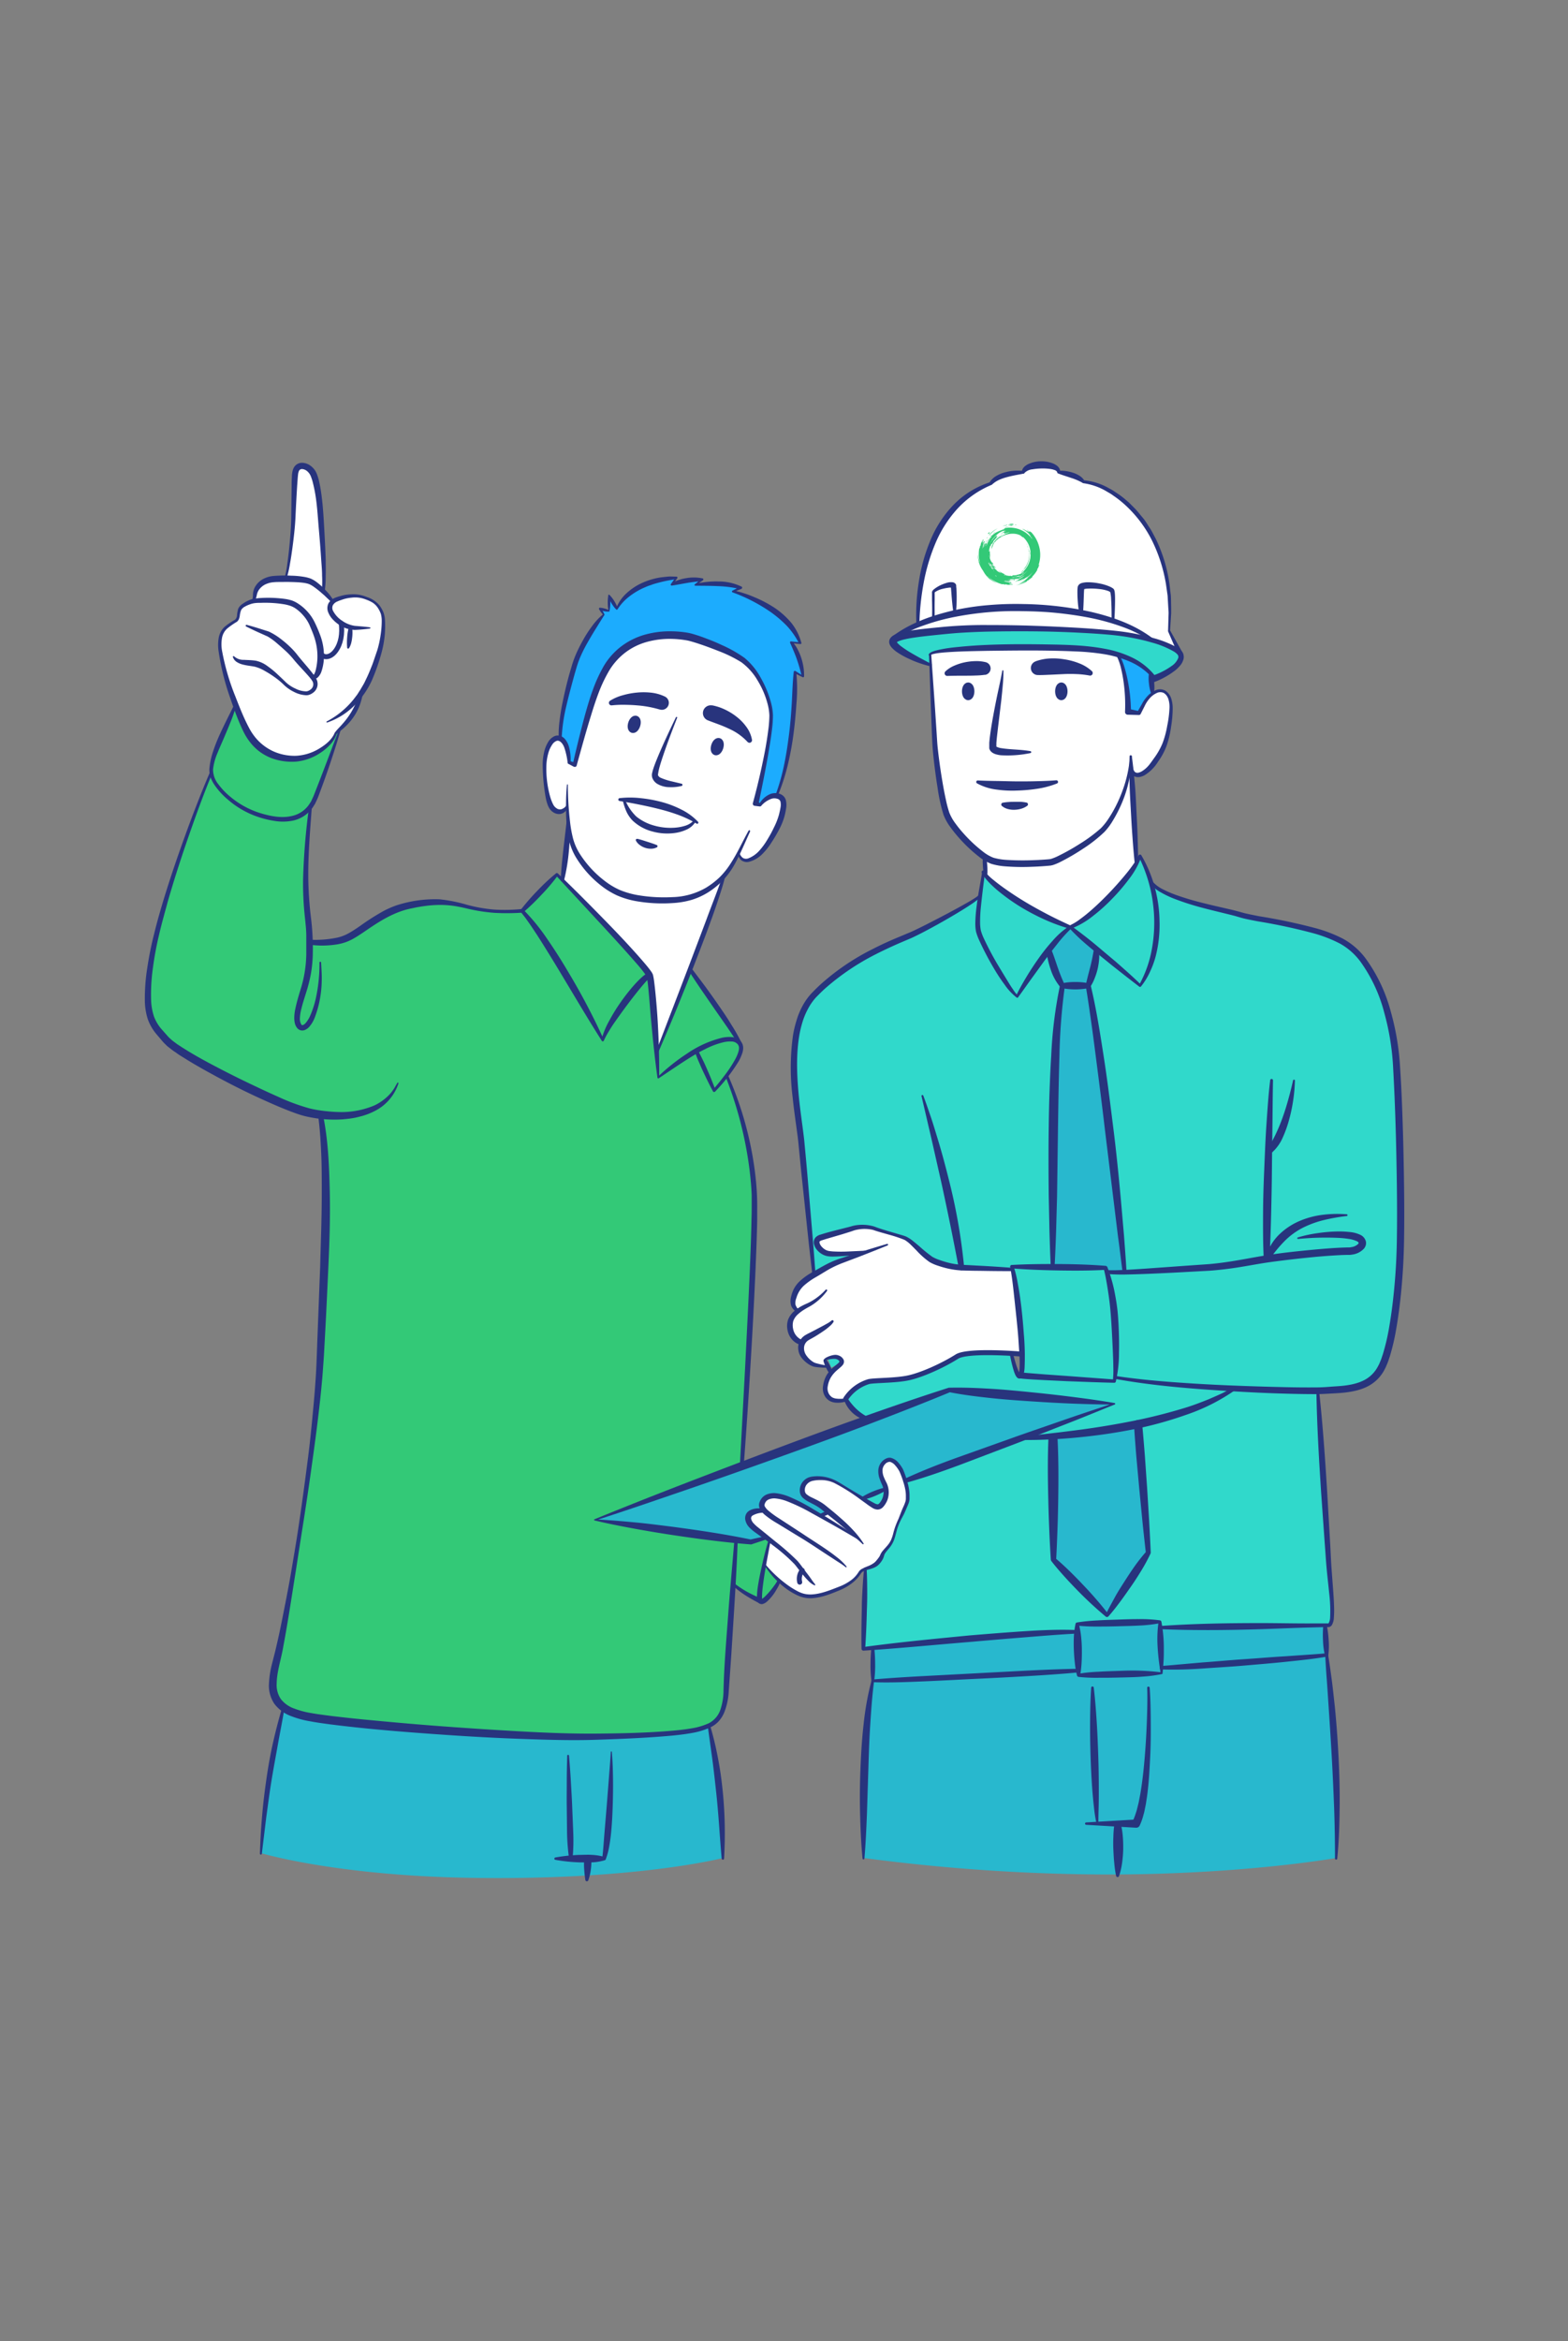 <svg xmlns="http://www.w3.org/2000/svg" viewBox="0 0 536 800"><rect x="0" y="0" width="536" height="800" fill="#808080" stroke="none"/><defs><style>.cls-1{fill:#fff;}.cls-2,.cls-6{fill:#33c977;}.cls-3{fill:#30d9cb;}.cls-4{fill:#28b8ce;}.cls-5{fill:#1cacfe;}.cls-6{fill-rule:evenodd;}.cls-10,.cls-7{fill:none;}.cls-10,.cls-7,.cls-9{stroke:#28347d;stroke-linecap:round;stroke-linejoin:round;}.cls-7{stroke-width:1.7px;}.cls-8,.cls-9{fill:#28347d;}.cls-10,.cls-9{stroke-width:2.5px;}</style></defs><title>7-personaje-01</title><g id="LIN"><path class="cls-1" d="M293.89,525.82c-2.3-1.55-8.34-5.19-13.43-8.15l3.06-1.25a94.7,94.7,0,0,1,10.38,9.39Z"/><path class="cls-2" d="M261.31,534.26a32.09,32.09,0,0,0,5.05,5.65c-.26,1.35-5,8.07-6.32,7h0a1.16,1.16,0,0,1-.32-.81C259.49,544,260.36,538.88,261.31,534.26Z"/><path class="cls-2" d="M262.14,525.2l1,.79c-.33,1.28-1.12,4.62-1.86,8.27-.95,4.62-1.82,9.73-1.6,11.82a1.16,1.16,0,0,0,.32.81,40.53,40.53,0,0,1-9.31-5.7c.52-7.34.93-13.39,1-15.16l4.87.69Z"/><path class="cls-3" d="M302.85,508.52a6.54,6.54,0,0,1-1.33,5.3c-1.09,1.4-2,1-3.65,0l-3.09-2Z"/><path class="cls-1" d="M261.64,516.24c-.89-.89-1.42-1.79-1.16-2.65.47-1.55,1.48-2.49,3.58-2.72s5.67.93,10.24,3.34c1.49.79,3.71,2,6.16,3.46,5.09,3,11.13,6.6,13.43,8.15h0a94.7,94.7,0,0,0-10.38-9.39l-2.13-1.69c-2.87-2.27-6.53-2.85-7-5a3.91,3.91,0,0,1,2.32-4.43,12.31,12.31,0,0,1,7.93.39,101.47,101.47,0,0,1,10.13,6.08l3.09,2c1.63,1,2.56,1.4,3.65,0a6.54,6.54,0,0,0,1.33-5.3v-.06c-.4-2.17-1.64-2.95-1.87-5.67a3.78,3.78,0,0,1,3.11-4.2c1.08,0,2.64,1.16,4,3.57a36.08,36.08,0,0,1,1.35,3.68,18,18,0,0,1,.91,5c0,2,.07,1.74-1.41,5.15s-2.25,4.59-3.1,8-2,4.2-3.35,5.84-.38,1.47-2.25,3.73c-1.18,1.42-2.95,1.78-4.36,2.32h0a3.57,3.57,0,0,0-1.95,1.33c-1.1,1.79-3.1,3.81-7.13,5.44s-8.63,3.42-12.46,2.26a23.93,23.93,0,0,1-7.94-5,32.09,32.09,0,0,1-5.05-5.65c.74-3.65,1.53-7,1.86-8.27l-1-.79c-1.89-1.46-3.47-2.66-4.18-3.22-2.14-1.71-2.61-3.42-1.83-4.58S260,515.61,261.64,516.24Z"/><path class="cls-4" d="M247.16,634.87s-29.11,7.61-85.18,6.81c-47.06-.66-72.76-8.47-72.76-8.47a286,286,0,0,1,7.73-50,20.62,20.62,0,0,0,8.23,3.18c13.48,2.69,74,7.46,99.28,6.84s33.38-1.66,37.93-3.74C246.75,609.37,247,624.3,247.16,634.87Z"/><path class="cls-2" d="M101.21,259c6-.28,12.38-4.82,13.59-8.61a14.19,14.19,0,0,1,1.46-1.45c-.13.38-4,12-8.37,23.28a14.25,14.25,0,0,1-1.68,3.11c-4.83,6.66-13.84,4.25-18.81,2.5-6.56-2.3-14.61-9-15.13-14.19s5.52-15.66,8.3-23.19a84.51,84.51,0,0,0,3.84,8.93A17.46,17.46,0,0,0,101.21,259Z"/><path class="cls-1" d="M100.08,206.08c-2.62-1.18-9-1.39-12.91-1-.19,0-.4.06-.64.11a5,5,0,0,0,.64-2.1c.27-3.24,3.37-5.24,6.69-5.42,1.06-.06,2.39-.11,3.78-.12,3,0,6.38.16,8.23.85a16.62,16.62,0,0,1,4.71,3.45,22.89,22.89,0,0,1,3.21,3.58,2.59,2.59,0,0,0-1,2.35c.16,1.59,1.75,3.59,3.89,5,.44,3.54-.1,6.91-1.91,9.37s-4.24,2.56-5,.93a28,28,0,0,0-3-10.21A14.62,14.62,0,0,0,100.08,206.08Z"/><path class="cls-1" d="M109.75,177c.41,6.24,1.59,20.28.83,24.91a16.62,16.62,0,0,0-4.71-3.45c-1.85-.69-5.22-.86-8.23-.85,1.18-3.31,2.53-15.06,2.71-20.66s.36-13.1.64-15.35c.49-4,4.69-2.76,6.14,0S109.4,171.63,109.75,177Z"/><path class="cls-1" d="M116.71,212.76c-2.14-1.38-3.73-3.38-3.89-5a2.59,2.59,0,0,1,1-2.35,9.61,9.61,0,0,1,3.28-1.43,13.19,13.19,0,0,1,7.58,0c2.62,1,4.6,1.71,6.06,5.41.85,2.2.31,9.38-1.18,13.64-.87,2.51-2.26,8.21-6,13.63h0A22.78,22.78,0,0,1,116.26,249h0a14.19,14.19,0,0,0-1.46,1.45c-1.21,3.79-7.62,8.33-13.59,8.61a17.46,17.46,0,0,1-16.8-9.62,84.51,84.51,0,0,1-3.84-8.93h0A115.34,115.34,0,0,1,76.29,227c-1-4.6-1.57-7.79-.55-10.5s4.14-3.86,5.08-4.68.61-2.63,1.22-3.92c.54-1.14,2.88-2.3,4.49-2.69.24,0,.45-.09.64-.11,3.86-.4,10.29-.19,12.91,1a14.62,14.62,0,0,1,6.68,6.77,28,28,0,0,1,3,10.21c.81,1.63,3.25,1.53,5-.93S117.15,216.3,116.71,212.76Z"/><path class="cls-2" d="M192.31,300.51c6.71,6.9,29.08,30,29.88,32.68-.86-1.38-13.58,14.4-16.06,22,0,0-18.35-34.41-27.57-44.15l11.86-12.44Z"/><path class="cls-2" d="M253.28,357.13c.68,2.29-2.16,6.72-4.86,10.24-2.18,2.86-4.26,5.1-4.26,5.1l-6.11-13.58c5.89-3.36,12.53-5.46,14.68-2.8l0,0C253,356.47,253.13,356.82,253.28,357.13Z"/><path class="cls-2" d="M252.73,356.09c-2.15-2.66-8.79-.56-14.68,2.8a110.94,110.94,0,0,0-13,9.12s-.22-3.55-.54-8.4c2.89-6.87,7.24-17.82,11.4-28.61h0C237,332.77,249,349.26,252.73,356.09Z"/><path class="cls-2" d="M109.58,380.67a39.6,39.6,0,0,1-5-.95c-9.33-2.38-43.22-19.27-47.68-24.56s-8.18-7.25-5.28-26.43,15.84-53.86,20.66-65.05c.52,5.21,8.57,11.89,15.13,14.19,5,1.75,14,4.16,18.81-2.5-1.1,10.81-1.95,20.82-1.54,29.74.36,7.77,1.12,9.79,1.23,16.64,0,0,7.17.77,12.24-1.21s11.6-8.91,20.63-11.08,13.78-1.66,20.41,0A53.08,53.08,0,0,0,178.56,311c9.22,9.74,27.57,44.15,27.57,44.15,2.48-7.57,15.2-23.35,16.06-22,.63,2.07,1.69,16.8,2.34,26.42.32,4.85.54,8.4.54,8.4a110.94,110.94,0,0,1,13-9.12l6.11,13.58s2.08-2.24,4.26-5.1a122.46,122.46,0,0,1,9.42,40c.77,13.05-3.49,81.73-4.27,93.39l-50.32,18.44L251.72,526c-.07,1.77-.48,7.82-1,15.16-.92,13.31-2.18,30.88-2.32,35-.2,6.42-1.44,11.19-6,13.26s-12.64,3.12-37.93,3.74-85.8-4.15-99.28-6.84A20.62,20.62,0,0,1,97,583.19c-4.84-3.57-4.07-9.23-2.13-16.72,2.7-10.36,13.48-73.17,14.76-103.32S113,398.79,109.58,380.67Z"/><path class="cls-1" d="M237.68,280.15c-2,2.83-9.22,4.59-15.49,2.36s-7.56-5.65-8.91-9.48C218.47,273.36,232,274.86,237.68,280.15Z"/><path class="cls-1" d="M246.25,300.47c.44-.42.87-.86,1.27-1.32-1.13,4.24-6.19,17.9-11.59,31.85-4.16,10.79-8.51,21.74-11.4,28.61-.65-9.62-1.71-24.35-2.34-26.42-.8-2.64-23.17-25.78-29.88-32.68a168.68,168.68,0,0,0,1.92-20.77,40.48,40.48,0,0,0,1.32,8c1.95,6.45,9,13.75,14.95,16.71s14.62,3.33,20.52,2.87A23.73,23.73,0,0,0,246.25,300.47Z"/><path class="cls-1" d="M194,275.13h0c-.63,1.66-2.7,3.1-4.87,1s-3.22-11.84-2.73-16.72,2.79-8.32,5.17-7.39,3,5.4,3.11,8.19l2,.83s4.59-18.55,7.15-25c2.28-5.76,4.77-12,12.13-16.12s16.06-3.22,19.38-2.59,15.13,5,19.37,8.39,8.19,10.89,9,17.1-4.56,28.91-5.18,31.4l1.48.67s2.4-3.64,5.59-3.18,2.62,3.34,1.79,6.76c-.68,2.8-3.7,8.5-6.27,11.61s-7.35,5.9-8.48,1.17h0a36.62,36.62,0,0,1-5,7.9c-.4.46-.83.9-1.27,1.32A23.73,23.73,0,0,1,231,307.31c-5.9.46-14.61.07-20.52-2.87s-13-10.26-14.95-16.71a40.48,40.48,0,0,1-1.32-8h0C194.09,278.15,194,276.59,194,275.13Zm43.7,5c-5.65-5.29-19.21-6.79-24.4-7.12,1.35,3.83,2.72,7.28,8.91,9.48S235.67,283,237.68,280.15Z"/><path class="cls-5" d="M229.66,199.49a27.22,27.22,0,0,1,10.42-1.65l-2.34,1.76s9.74-1.34,15.54,1l-2.7,1.24s18.65,5,23,17.73l-3.11-.32a26,26,0,0,1,4,11.72l-2.7-1.56s.46,26-6.3,42.26c-3.19-.46-5.59,3.18-5.59,3.18l-1.48-.67c.62-2.49,6-25.18,5.18-31.4s-4.76-13.67-9-17.1-16.06-7.77-19.37-8.39-12-1.55-19.38,2.59S206,230.28,203.74,236c-2.56,6.47-7.15,25-7.15,25l-2-.83c-.1-2.79-.72-7.25-3.11-8.19-.2-5.38,2.23-16,5-25.07,2.2-7.26,8.6-16,9.95-17.2l-1.35-2,3.11.73v-5.19l2.7,4.46s3.9-9.74,20.4-10.57Z"/><path class="cls-1" d="M326,200c.6.76.43,9.65.43,9.65a69.11,69.11,0,0,0-7.33,2.09V202.3C319.08,201,325.23,199,326,200Z"/><path class="cls-1" d="M380.14,201.52c.72.52.37,10.4.37,10.4a82.81,82.81,0,0,0-10.93-2.69h0s-.35-7.47,0-8.71S377.81,199.84,380.14,201.52Z"/><path class="cls-1" d="M323.85,215.15c-7.7.78-14.41,1.33-17.27,2.62a45.44,45.44,0,0,1,7.17-4,56.51,56.51,0,0,1,5.33-2.1,69.11,69.11,0,0,1,7.33-2.09,93.28,93.28,0,0,1,21-2.25,128.18,128.18,0,0,1,22.2,1.85,82.81,82.81,0,0,1,10.93,2.69,46.72,46.72,0,0,1,13.72,6.76,74.42,74.42,0,0,0-13.51-2.59C365.2,214.5,336.29,213.91,323.85,215.15Z"/><path class="cls-1" d="M399.61,215.52l3.81,7.69c-.87-1.39-4.31-3.1-9.19-4.53a46.72,46.72,0,0,0-13.72-6.76s.35-9.88-.37-10.4c-2.33-1.68-10.22-2.25-10.56-1s0,8.71,0,8.71h0a128.18,128.18,0,0,0-22.2-1.85,93.28,93.28,0,0,0-21,2.25s.17-8.89-.43-9.65c-.75-1-6.9,1-6.9,2.32v9.42a56.51,56.51,0,0,0-5.33,2.1c-.15-8.62,1.3-40.12,24.92-48.73,2.8-3.83,11.1-3.83,11.1-3.83,1-3.42,12.07-3.34,12.07,0,0,0,6.45.83,8.47,3.26C381.4,165.25,402.64,181.47,399.61,215.52Z"/><path class="cls-3" d="M403.55,223.44c1,2.49-2.17,5.55-8.81,8a15.46,15.46,0,0,0-1.35-1.55,25,25,0,0,0-11.3-6.44,69.1,69.1,0,0,0-16.17-2.17c-15.87-.64-46.41-.26-48,2.18,0,.67.09,2,.17,3.64-5.74-2.06-14.15-6.43-12.81-8.4.39-.29.81-.6,1.28-.91,2.86-1.29,9.57-1.84,17.27-2.62,12.44-1.24,41.35-.65,56.87.94a74.42,74.42,0,0,1,13.51,2.59c4.88,1.43,8.32,3.14,9.19,4.53Z"/><path class="cls-5" d="M393.39,229.87l.65,6.91a13.24,13.24,0,0,0-2.72,3.14l-1.89,3.49L385.7,243c.15-6-1.17-15.47-3.61-19.51h0A25,25,0,0,1,393.39,229.87Z"/><path class="cls-1" d="M382.09,223.44c2.44,4,3.76,13.47,3.61,19.51l3.73.46,1.89-3.49a13.24,13.24,0,0,1,2.72-3.14c1.59-1.28,3.14-1.52,4.49-.43,2.38,1.91,2.22,6,1.08,12.33s-2.9,8.69-5.38,12.12c-2.9,4-7.28,5.5-7.51.72h0c-.11-2-.16-3.26-.16-3.26a43.67,43.67,0,0,1-8.71,24.15c-3.42,4.25-16.16,11.71-18.75,12s-15.65,1.14-20.21-.64a12.79,12.79,0,0,1-2.27-1.24h0c-4.74-3.14-11.37-10.31-13-14.38-1.87-4.76-3.94-20.41-4.14-25.18-.18-3.87-1-18.62-1.4-25.9-.08-1.68-.15-3-.17-3.64,1.57-2.44,32.11-2.82,48-2.18a69.1,69.1,0,0,1,16.17,2.17Z"/><path class="cls-1" d="M386.71,261.52c.4,8.16,1.46,29.15,1.8,33.37h0c-4,6.85-15.33,18.81-22.59,21.71-14.33-5.22-25.57-13.69-28.9-17.68l-.41-6.38a12.79,12.79,0,0,0,2.27,1.24c4.56,1.78,17.62.95,20.21.64s15.33-7.77,18.75-12a43.67,43.67,0,0,0,8.71-24.15S386.6,259.49,386.71,261.52Z"/><path class="cls-3" d="M337,298.93c3.33,4,14.57,12.46,28.9,17.68a42.35,42.35,0,0,0-7.36,7.74,172.28,172.28,0,0,0-10.87,16c-3-2.17-12.12-17.93-13.22-22.28-.6-2.45-.08-7.5.55-12.05.48-3.53,1-6.75,1.16-8.26A6.66,6.66,0,0,0,337,298.93Z"/><path class="cls-4" d="M365.92,316.61c1.77,1.62,5.06,4.36,8.91,7.53A36,36,0,0,1,372,336.61h-8.81c-1.47-2.18-2.92-5.32-4.67-12.26A42.35,42.35,0,0,1,365.92,316.61Z"/><path class="cls-3" d="M393.43,301.1a49.62,49.62,0,0,1,1.62,21.11,33.44,33.44,0,0,1-5.29,14.4c-4.57-4-10.17-8.54-14.93-12.47-3.85-3.17-7.14-5.91-8.91-7.53,7.26-2.9,18.55-14.86,22.59-21.71h0a13.81,13.81,0,0,0,1.25-2.58A45.68,45.68,0,0,1,393.43,301.1Z"/><path class="cls-4" d="M384.48,434.51a54,54,0,0,1-6.06-.05h0c-.16-.57-.32-1.07-.47-1.48l-18.05-.23c.19-39.88-.22-79.1,3.33-96.14H372C375,350.14,380.24,390.35,384.48,434.51Z"/><path class="cls-3" d="M280.32,422.83c-2.59.94-.25,4.57,2.47,5.26s10.93-.24,13.24-.48l-7.88,2.82c-4.2,1.47-5.44,2.41-9.87,5-1-11.73-3.16-34.43-4.33-45.62s-6.94-37.93,4.33-49.9,27.93-18.34,32.5-20.21S333.46,308,335,306c-.63,4.55-1.15,9.6-.55,12.05,1.1,4.35,10.21,20.11,13.22,22.28a172.28,172.28,0,0,1,10.87-16c1.75,6.94,3.2,10.08,4.67,12.26-3.55,17-3.14,56.26-3.33,96.14L346,432.58c.09.3.18.64.27,1,0,0-14.16-.46-17.51-.63a29.84,29.84,0,0,1-9.71-2.4c-2.65-1.16-7.31-6.84-9.71-7.75s-8.14-2.38-10.32-3.21a13.48,13.48,0,0,0-7.56,0C289.65,420.24,282.77,422,280.32,422.83Z"/><path class="cls-1" d="M272.92,447.75c-1.92-1.39-2.18-2.64-1.32-5.28s2.25-4.51,6.68-7.07,5.67-3.5,9.87-5l7.88-2.82c-2.31.24-10.53,1.18-13.24.48s-5.06-4.32-2.47-5.26,9.33-2.59,11.1-3.21a13.48,13.48,0,0,1,7.56,0c2.18.83,7.9,2.31,10.32,3.21s7.06,6.59,9.71,7.75a29.84,29.84,0,0,0,9.71,2.4c3.35.17,17.51.63,17.51.63,1.31,5.6,2.93,20.13,3.23,28.86,0,0-1.5-.14-3.74-.26-5.61-.31-15.83-.63-18.55,1.09-4.84,3.06-11.89,6.22-16.39,7.23s-11.67.85-13.77,1.32a14.5,14.5,0,0,0-7.87,5.91c.06.12.11.23.18.35-1.25.39-4,.66-5.44-.35s-2.33-2.64-1.32-5.91a8.13,8.13,0,0,1,1.59-2.92,41.53,41.53,0,0,1,3.2-3c1.29-1.31-.68-2.41-1.6-2.48s-3.35.46-3.73,1.08,1.08,2.18.54,2.18a20.82,20.82,0,0,1-4.36-.7,7.85,7.85,0,0,1-4-4.2,4.46,4.46,0,0,1,.17-3.21c-4.22-1.15-4.83-5.88-3.82-8.06A7.63,7.63,0,0,1,272.92,447.75Z"/><path class="cls-3" d="M381.18,470.45a11.44,11.44,0,0,1-.22,1.24s-29.59-1.5-32-2a3.45,3.45,0,0,0,.36-1,30.49,30.49,0,0,0,.19-6.22c-.3-8.73-1.92-23.26-3.23-28.86-.09-.39-.18-.73-.27-1l13.94.17L378,433c.15.41.31.91.47,1.48A86.49,86.49,0,0,1,381,449C381.53,456.68,381.73,466.16,381.18,470.45Z"/><path class="cls-3" d="M384.48,434.51c-4.24-44.16-9.52-84.37-12.44-97.9a36,36,0,0,0,2.79-12.47c4.76,3.93,10.36,8.51,14.93,12.47a33.44,33.44,0,0,0,5.29-14.4,49.62,49.62,0,0,0-1.62-21.11c4.31,6.13,24.68,9.39,30.58,11.26s26.59,3.73,36.23,9.95,15.85,23.47,17.1,39.95,1.86,51.77,1.39,65.45S476.09,461,471.9,468s-13.06,6.54-18.66,7c-.55,0-1.48.07-2.74.09-5.28.06-16.25-.17-28.45-.77-14.36-.7-30.42-1.93-40.87-3.83.55-4.29.35-13.77-.22-21.5a86.49,86.49,0,0,0-2.54-14.49h0A54,54,0,0,0,384.48,434.51Z"/><path class="cls-3" d="M422.05,474.28c-8.73,5.81-20.89,9.62-32.87,12.15A244.45,244.45,0,0,1,360,490.56c-5,.41-8.89.61-11.07.71l32-11.8-56.42-4.73-27.33,10h0a12.49,12.49,0,0,1-7.88-6.64c-.07-.12-.12-.23-.18-.35a14.5,14.5,0,0,1,7.87-5.91c2.1-.47,9.29-.31,13.77-1.32s11.55-4.17,16.39-7.23c2.72-1.72,12.94-1.4,18.55-1.09h0c.55,2.13,2.12,9.24,3.19,7.51,2.46.46,32,2,32,2a11.44,11.44,0,0,0,.22-1.24C391.63,472.35,407.69,473.58,422.05,474.28Z"/><path class="cls-4" d="M381,479.47l-32,11.8L309.4,505.84a36.08,36.08,0,0,0-1.35-3.68c-1.32-2.41-2.88-3.57-4-3.57a3.78,3.78,0,0,0-3.11,4.2c.23,2.72,1.47,3.5,1.87,5.67v.06l-8.07,3.3a101.47,101.47,0,0,0-10.13-6.08,12.31,12.31,0,0,0-7.93-.39,3.91,3.91,0,0,0-2.32,4.43c.46,2.1,4.12,2.68,7,5l2.13,1.69-3.06,1.25c-2.45-1.42-4.67-2.67-6.16-3.46-4.57-2.41-8.14-3.58-10.24-3.34s-3.11,1.17-3.58,2.72c-.26.86.27,1.76,1.16,2.65-1.62-.63-4.74,0-5.51,1.16s-.31,2.87,1.83,4.58c.71.56,2.29,1.76,4.18,3.22l-5.55,1.52-4.87-.69-48.47-6.86,50.32-18.44,43.63-16h0l27.33-10Z"/><path class="cls-3" d="M378.57,551.91l.08,2.56-10.39.29.08,2.66c-13.58-.13-57.57,4.24-69.93,5.5l-3.26.34.69-27.37h0c1.41-.54,3.18-.9,4.36-2.32,1.87-2.26.93-2.11,2.25-3.73s2.49-2.42,3.35-5.84,1.63-4.6,3.1-8,1.4-3.14,1.41-5.15a18,18,0,0,0-.91-5l39.54-14.57c2.18-.1,6.09-.3,11.07-.71l.05.71c.12,17.19.25,31.9.17,41.57Z"/><path class="cls-4" d="M392.66,530.46l-14.09,21.45-18.34-19.07c.08-9.67-.05-24.38-.17-41.57l-.05-.71a244.45,244.45,0,0,0,29.17-4.13C390.5,502.07,391.7,517.09,392.66,530.46Z"/><path class="cls-3" d="M422.05,474.28c12.2.6,23.17.83,28.45.77h0s3.05,45.14,3.51,55.55,3,24.56,0,24.56h-1c-8.06.08-56.34.78-56.34.78l-.06-2-18,.49-.08-2.56,14.09-21.45c-1-13.37-2.16-28.39-3.48-44C401.16,483.9,413.32,480.09,422.05,474.28Z"/><path class="cls-4" d="M368.34,557.42l.36,13.22s-63.6,3.5-70.29,3.5V562.92C310.77,561.66,354.76,557.29,368.34,557.42Z"/><polygon class="cls-4" points="397.03 569.63 397.08 571.51 368.75 572.3 368.7 570.64 368.34 557.42 368.26 554.76 378.65 554.47 396.6 553.98 396.65 555.96 397.03 569.63"/><path class="cls-4" d="M453,555.18l.55,10.1c-4,.78-50.44,4.43-56.52,4.35L396.66,556S444.94,555.26,453,555.18Z"/><path class="cls-4" d="M397,569.63c6.08.08,52.56-3.57,56.52-4.35,3.36,30.31,4,54.93,3.22,69.59,0,0-30.1,5.44-75.87,5.65a642.21,642.21,0,0,1-85.67-5.65c-.08-20.31,0-45.4,3.18-60.73,6.69,0,70.29-3.5,70.29-3.5l.05,1.66,28.34-.78Z"/><path class="cls-3" d="M284.15,467.29l-1.07-2.74a12.57,12.57,0,0,1,2.71-.37c.37.16.83-.41,1.2.68S284.15,467.29,284.15,467.29Z"/><path class="cls-6" d="M344.07,179.58c-.06.14-.31.09-.51.1,0-.18.33-.07.51-.1m3.39-.26c-.17,0-.44-.21-.51,0,.19,0,.41.16.51,0m-3.08,0c-.14,0-.44-.09-.51.15.21-.12.37,0,.51-.15m1.82.15a2.32,2.32,0,0,0-1.37.15s.24.12.26,0c-.25,0,.16-.09.25-.1,0,.21.77.1.86-.05M340,182c0-.14.17-.14.21-.25-.15,0-.42.18-.21.25m12,6.39a5.26,5.26,0,0,0,.1,1.15,3,3,0,0,0-.1-1.15m-9.2-8.59c.33-.11.68-.2,1-.3a1.68,1.68,0,0,0-1,.3m2.43.05c-.43,0-.67.11-1.06.1-.16.15-.5.11-.66.25.59-.1,1.1-.28,1.72-.35m-6.92,2.85c0,.07-.22.21-.1.25a9.41,9.41,0,0,1,2.87-2.4,7.62,7.62,0,0,0-3.18,2.55,1.73,1.73,0,0,1,.41-.4m13-1.25c.22.12.56.42.3.2,0,0-.15-.28-.3-.2m-13.49,1.05c.34-.05.52-.65.65-.81a2.22,2.22,0,0,0-.4.41v-.15c-.24,0-.23.27-.35.4.17,0,.17.08.1.15m.65-.81.06,0a.07.07,0,0,0-.06,0m1.07.66c0-.17.4-.23.25-.4,0,.18-.4.23-.25.4m3.08.2c-.2,0-.25.25-.35.05-.09.1,0,.1-.05.2a.91.91,0,0,0,.4-.25m-4.14.8c.1-.19.44-.39.4-.55-.15.13-.42.41-.4.55m-.86.15c-.1.15-.37.4-.3.55.08-.17.34-.42.3-.55m-.86,2.25c.11-.4.46-.81.51-1.1a3,3,0,0,0-.51,1.1m.76-.75c0,.17-.34.36-.2.54,0-.2.27-.42.2-.54m13.54,1.1c0-.15-.2-.36-.15-.26s.19.54.15.26m.05.29c.19.25.2.67.4.9-.11-.28-.21-.85-.4-.9m-.2,7.05a7.22,7.22,0,0,0,.8-5c.14,0,.19,0,.16-.15-.3-.1-.19-.61-.36-.85v.15a7.45,7.45,0,0,1-1.72,7.1,2.74,2.74,0,0,0,1.12-1.25m-11.72-1.3c.07.16.18.54.35.45-.18-.09-.19-.35-.35-.45m.6,1.1c0,.15.24.32.3.25-.13,0-.17-.2-.3-.25m10.16,1.5a1.28,1.28,0,0,0-.66.54,1,1,0,0,1,.45-.24c-.16-.14.19-.18.21-.3m-.51.5c-.06.14-.46.2-.35.34.05-.14.49-.17.35-.34m-3,3.14c.17,0,.51-.13.45-.2s-.34,0-.45.2m-1.36-19c0-.08,0-.17.1-.15s-.06.08.05.15c.49-.16.84,0,1.36-.1-.24,0-.26,0-.15-.2a2,2,0,0,0-1.82.35c.15,0,.37-.12.46-.05m-5.36,14.54s0,0,0,0l.06,0a.46.46,0,0,1-.07-.07m.59.64c.07.13.24.39.37.38a.8.8,0,0,0-.37-.38m7.4,3.91s-.06,0-.06,0l.06,0h0m7.57-5.35c-.26.48-.33,1.13-.76,1.45,0,.1.14.06.1.2a10,10,0,0,1-1.77,2.34c.35.11-.54.46-.6.8a.39.39,0,0,0-.3,0c-.12.51-.83.41-1,.9a12.58,12.58,0,0,1-3.64,1.25,11.86,11.86,0,0,0,3.33-1.45c-.06-.1-.2.13-.35.1h0a11.93,11.93,0,0,1-2,.86,13.23,13.23,0,0,0,3.08-2.05c-.29,0-.33.31-.6.35a11.2,11.2,0,0,0,2.27-2.34,9.35,9.35,0,0,1-2.17,1.94c.07-.22.35-.25.45-.45a13.43,13.43,0,0,1-3,1.8,11.78,11.78,0,0,0,1.67-1.05c-.58.17-1.25.67-1.92.9-.05-.17.43-.23.6-.35-.55,0-1.07.47-1.71.55a5.18,5.18,0,0,1,.75-.35s-.05-.05-.09,0h0c.57-.5,1.5-.92,2.2-1.47a3.07,3.07,0,0,0,.42-.38,17,17,0,0,1-1.77,1c.07,0,.13,0,.12.06a1.71,1.71,0,0,0-.53.1h0a1.87,1.87,0,0,1-.95.19,5.12,5.12,0,0,0,.93-.25c0-.06-.2.06-.39.06l.26-.17a2.45,2.45,0,0,1-1.46.23,11.85,11.85,0,0,1-2,.1c.2,0,.43.12.59,0,.64.48,1.56-.14,2,.13-.63.12-1.3.13-1.94.23.07,0,.15,0,.14.06a7.83,7.83,0,0,1-1.36-.06c.5.18,1.11.1,1.5.35a1.17,1.17,0,0,0-.56,0c.07.06.25,0,.23.1-.6,0-1.3-.21-1.88-.13a5.56,5.56,0,0,0,1.57.32c.38,0,.88-.1,1.11.11-.31,0-.4.26-.77,0-.09.31-.3-.1-.38.1.25.14.84,0,1.12.23a2.89,2.89,0,0,0-.88,0c.46.29.94.07,1.35.33-.38.1-.9-.14-1.22.11a4.08,4.08,0,0,1,1,0,10.17,10.17,0,0,1-1.83,0c-.26-.23-.59-.13-.59,0a2.17,2.17,0,0,0-1.09-.16,11.5,11.5,0,0,1-4.74-2.61,11.52,11.52,0,0,0,3,2.25,8,8,0,0,1-2.28-1.31s0,0-.08-.07l.08.07a.19.19,0,0,1,0,.08,9.21,9.21,0,0,1-2.46-3,9.38,9.38,0,0,1-1.54-3.19l.07,0h0a7.5,7.5,0,0,1-.28-1.67,7.08,7.08,0,0,1,0-.92,11.3,11.3,0,0,0,.86,3.6,11.11,11.11,0,0,1-.46-5.35,2.06,2.06,0,0,0,.3-1c.09,0,.31-.22.21-.55a9.86,9.86,0,0,1,.75-1.64,4,4,0,0,1-.4.95c.37-.19.35-.76.61-1.05.06.47-.34.81-.26,1.35a3.06,3.06,0,0,0,.36-.8c.11.36-.28.81-.26,1.1.23,0-.07-.35.26-.3-.1-.44.15-.43.3-.7.1.29-.23.69-.35,1a5.31,5.31,0,0,0-.36,1.55,15.82,15.82,0,0,0,.66-1.75c.15.05,0,.17,0,.25a1.12,1.12,0,0,0,.25-.5c.06.47-.26,1-.3,1.5.2-.38.24-.93.5-1.25.08,0,0,.07,0,.16.36-.54.64-1.14,1-1.65.08.5-.88,1.07-.7,1.84-.14.12-.14.37-.2.55.36-.52.46-1.3.9-1.74.11-.75.76-1,1-1.55-.29.1-.62.58-.86.9,0-.37.68-.77.91-1.25.07,0,0,.06,0,.15,1-1.18,2.74-1.72,4.34-2.35,0-.15-.13.07-.25,0,.12-.12.45-.15.4-.3a9.44,9.44,0,0,1,9.3,3.75c0-.11-.31-.79-.41-.6-.46-1.35-1.84-2.21-3-2.9.66.08,1.76,1,2.43,1.05-.11-.35-.48-.42-.81-.65.39-.08.67.64,1.11.5,0,0,.16.39.25.15a11.42,11.42,0,0,1,3.18,7.49,11,11,0,0,1-.65,4.1c.15-.05.06-.34.25-.35M338,192.76l.16-.09a1.16,1.16,0,0,0,.34.81s-.07-.12-.05-.18a3.89,3.89,0,0,1,.3.5,2.11,2.11,0,0,1,.18.27l0,0a.94.94,0,0,0,.54.52,5.5,5.5,0,0,1-.47-.81.86.86,0,0,1-.45-.65,6.82,6.82,0,0,1-.62-1,1.3,1.3,0,0,0,.11.66m.54.09c-.05,0-.05.08,0,.14a.78.78,0,0,1,0-.14m1.12,2.05h0s0,0,0,0v0m.07-.53a3.92,3.92,0,0,0-.66-.54c.1.23.21.43.31.33.15.1.13.36.35.21m-5-2.32a.13.13,0,0,0,0-.06h0l0,0,0,.1m3.09,5.1a.9.9,0,0,0-.28-.34c0,.15.16.24.28.34m1.95-2.08-.1-.14h-.05l-.06.05.21.1m.84,1.8c.05-.18-.3-.22-.46-.32,0,.15.26.23.46.32m3.27,1.46c0-.17-.27-.05-.39-.12,0,.16.27,0,.39.12m1.47-1.65c.3,0,.47.17.75.06,0-.09-.14-.1-.07-.2.63-.11,1.54.06,1.75-.31a.5.5,0,0,0,.35.05l.12-.06a.45.45,0,0,0,.11-.17c.26.14.4,0,.59-.09l.13-.12-.06,0h0l-.06,0-.2.15.14-.11.06,0h0a8.32,8.32,0,0,0,3.22-5.36v0c0-.17,0-.34.05-.52,0,0,0-.06,0-.09,0-.18,0-.35,0-.53v-.12a4.49,4.49,0,0,0,0-.51.76.76,0,0,0,0-.15c0-.23-.05-.45-.09-.69a7.72,7.72,0,0,0-2.43-4.44c-.27.1,0-.1-.25,0a4.91,4.91,0,0,0-.71-.6c-2.24-1.17-5.43-.44-7.17.9-.09,0-.09,0-.1-.1-.34.62-1.12.82-1.37,1.55-.07,0,0-.15-.1-.15-.28.36-.35.74-.65,1.14,0,0,0,0,0,0h0s0,0,0,0v0h0a.06.06,0,0,1,0,0,.65.65,0,0,1,0,.13v0c-.12.35-.33.74-.44,1.12h0a1.94,1.94,0,0,0-.05.2,4.3,4.3,0,0,1,.15-1.1,6.63,6.63,0,0,1,2.88-3.39c.15.11,1-.38,1.52-.65a4.34,4.34,0,0,1,1.77-.65c-.75-.13-1.41.33-2,.35,0-.26.06-.22.15-.35a3.21,3.21,0,0,0-1.37.5,4.78,4.78,0,0,1,1.82-.9c-.11-.21-.38.11-.6.1,0-.13.19-.07.2-.2-.15,0-.16.11-.31.1.08-.2.35-.19.51-.3-2,.31-3.46,1.91-4.65,3.35.05.09.2-.13.26-.2,0,.19-.57.66-.66,1.1a12.3,12.3,0,0,1,2-2.5c.09,0,0,.09,0,.15.23,0,.12-.25.3-.25-.06.34-.35.45-.45.75.21-.06.19-.35.5-.3-.06.29-.42.27-.4.65-.3,0-.4.17-.41.45-.43,0-.64.92-1,1.44-.11,0-.05-.14-.15-.14-.21.21-.15.41-.25.69-.28-.17-.37.92-.61,1.35.18-.21.07.36.05.5s0-.17-.05-.25a.52.52,0,0,0-.1.35c.06,0,.09,0,.1.05.16,0,0-.25.21-.2,0,.09-.07.3.05.15a11.14,11.14,0,0,0,.25,2.45,6.73,6.73,0,0,1-.35-1.25,3.87,3.87,0,0,0,1.16,3c0,.07-.05,0-.1,0,.05.16.23.2.3.35a.92.92,0,0,1-.66-.4c.21.61,1,1.09,1.52,1.55a2.42,2.42,0,0,1-.72-.27v0l0,0-.08,0h0v0a3,3,0,0,1-1.14-1.31c-.22.13,0,.22,0,.39h0c.19.64.75.66,1.22,1a4.56,4.56,0,0,0,2.53,1.92,7.76,7.76,0,0,1-1-.84,12.38,12.38,0,0,0,2.15,1.24c-.18,0,0,.11.12.11,0,.18-.22-.06-.27.09s0,.07,0,.12a.44.44,0,0,0,.36,0c-.05-.06-.26,0-.21-.15.14.05.71.18.44.25.5,0,1.54.34,1.49,0m4.74-1.29a2.6,2.6,0,0,0-.85.79h.09a4.68,4.68,0,0,0,.76-.78m-3.41,1.17c.08.2.34,0,.48.05-.05-.13-.32,0-.48-.05m0,.78c-.24-.12-.68.08-1,0,.24.15.7,0,1,0m.67-.28.12-.1c-.44.1-.89.17-1.33.25.39.09,1-.16,1.21-.15m-.22.16a2.11,2.11,0,0,1,.82-.06l.73-.51a7.84,7.84,0,0,1-.83.23.8.8,0,0,0-.22.26c-.17-.11.14-.13.15-.24h0c-.19.1-.4.18-.58.28l.12-.09c-.1,0-.21.06-.17.12m4.14-2.32a10,10,0,0,1-3.12,2.29l.27.08a10.76,10.76,0,0,0,2.85-2.37m-.86,3.69s-.07,0-.09,0l.09,0"/><path class="cls-7" d="M116.65,213c.45,3.53-.09,6.91-1.9,9.38s-4.25,2.55-5.06.93"/><path class="cls-7" d="M274.24,536.63a4.6,4.6,0,0,0-.87,4"/><path class="cls-7" d="M289.08,478a14.41,14.41,0,0,1,7.88-5.9c2.1-.47,9.27-.31,13.77-1.32s11.55-4.17,16.38-7.23c3.81-2.41,22.29-.84,22.29-.84"/><path class="cls-8" d="M359.33,324.34c.84,2,1.49,4.11,2.2,6.13a60.34,60.34,0,0,0,2.35,5.87h0l-.7-.37a20.49,20.49,0,0,1,4.4-.41,21.23,21.23,0,0,1,4.41.4h0l-.78.5c.18-1,.45-2,.7-3.05l.78-3c.51-2,.91-4,1.24-6.06v0a.86.86,0,0,1,1.7,0,17.14,17.14,0,0,1,.09,3.36,22.84,22.84,0,0,1-.49,3.3,21.81,21.81,0,0,1-1,3.17,14.91,14.91,0,0,1-1.51,3,1.25,1.25,0,0,1-.74.5h0a24.46,24.46,0,0,1-8.81,0l-.2-.05a.9.9,0,0,1-.51-.33h0a17.83,17.83,0,0,1-3.29-6,31.53,31.53,0,0,1-1.5-6.53.86.86,0,0,1,1.65-.42Z"/><path class="cls-8" d="M346.18,462.29c.56,1.87,1,3.73,1.69,5.49a11.86,11.86,0,0,0,.55,1.24,2.42,2.42,0,0,0,.28.44s0,0,0,0,0,0-.1,0-.46.07-.44.08.07-.14.11-.32a2.86,2.86,0,0,0,.14-.61,11.14,11.14,0,0,0,.12-1.33c.08-1.86,0-3.79-.14-5.7s-.24-3.83-.4-5.75c-.33-3.83-.76-7.66-1.17-11.48s-.8-7.68-1.5-11.38h0a.6.6,0,0,1,.41-.73l.12,0h.05c5.33-.3,10.66-.34,16-.31s10.66.18,16,.61h0a.73.73,0,0,1,.64.46,50.29,50.29,0,0,1,2.66,9.55c.32,1.62.56,3.25.76,4.9s.28,3.29.39,4.93c.16,3.27.25,6.54.16,9.82a42.85,42.85,0,0,1-1.08,9.88h0a.53.53,0,0,1-.54.42h0c-5.35-.12-10.7-.34-16.05-.54l-8-.38-4-.22c-1.36-.1-2.62-.15-4.11-.35a1,1,0,1,1,.27-2.07h0l.1,0c1.16.16,2.58.26,3.88.36l4,.32,8,.57,16,1.19-.56.42h0a35.48,35.48,0,0,0,.15-4.75c0-1.61-.08-3.23-.14-4.84-.14-3.23-.3-6.47-.5-9.7s-.45-6.39-.91-9.6c-.23-1.59-.47-3.18-.75-4.77s-.58-3.17-1-4.68l.64.45h0c-5.33.3-10.66.3-16,.21s-10.66-.28-16-.71l.57-.75h0a40.41,40.41,0,0,1,1.4,5.72c.35,1.91.69,3.82.93,5.75.53,3.84.88,7.7,1.16,11.57a87.68,87.68,0,0,1,.27,11.71,11,11,0,0,1-.2,1.55,4.22,4.22,0,0,1-.21.79,2.35,2.35,0,0,1-.55,1,1.05,1.05,0,0,1-.45.27,1.07,1.07,0,0,1-.64,0,1.17,1.17,0,0,1-.41-.22,1.64,1.64,0,0,1-.23-.23,3.67,3.67,0,0,1-.48-.78,11.74,11.74,0,0,1-.54-1.45c-.59-1.9-1-3.81-1.37-5.69h0a.54.54,0,0,1,.41-.64A.55.55,0,0,1,346.18,462.29Z"/><path class="cls-8" d="M209.14,598.59c.28,3.06.37,6.12.41,9.18s0,6.12-.1,9.18-.24,6.12-.54,9.17c-.15,1.53-.35,3.06-.62,4.58a24.43,24.43,0,0,1-1.19,4.55h0a.48.48,0,0,1-.33.38l-.29.09a18.12,18.12,0,0,1-4.16.66c-1.38.09-2.77,0-4.16,0a57.28,57.28,0,0,1-8.32-.87.41.41,0,0,1,0-.81,58.73,58.73,0,0,1,8.32-.88c1.39,0,2.78-.11,4.16,0a17.61,17.61,0,0,1,4.16.67l-.61.46h0c.37-2.91.53-6,.79-9l.76-9.09.71-9.11c.23-3,.49-6.08.67-9.12a.18.18,0,0,1,.18-.17A.19.19,0,0,1,209.14,598.59Z"/><path class="cls-8" d="M323.17,229.42a10.1,10.1,0,0,1,3.14-2,18.38,18.38,0,0,1,3.47-1.1,20.11,20.11,0,0,1,3.54-.41,13.09,13.09,0,0,1,3.66.37,2.21,2.21,0,0,1-.22,4.32l-.24,0a26.28,26.28,0,0,1-3.06.23c-1,.05-2.11.05-3.17.06-2.12,0-4.18,0-6.39.08h-.06a.91.91,0,0,1-.94-.87A.94.94,0,0,1,323.17,229.42Z"/><path class="cls-8" d="M353.93,226a16.9,16.9,0,0,1,5-1,22.92,22.92,0,0,1,5,.31,22.4,22.4,0,0,1,4.92,1.33,13.59,13.59,0,0,1,4.4,2.69.88.88,0,0,1-.76,1.51h0a31.38,31.38,0,0,0-4.46-.5c-1.47-.07-2.94-.07-4.41,0l-4.4.21c-1.46.05-2.92.15-4.34.12h-.14a2.4,2.4,0,0,1-.84-4.63Z"/><path class="cls-8" d="M343,229.19a44.32,44.32,0,0,1-.22,5c-.14,1.66-.32,3.32-.49,5l-1.19,9.89c-.18,1.64-.4,3.29-.5,4.87l0,.58v.28l0,.19v.18c0,.05,0-.05,0-.05s0,0,0,0a5.27,5.27,0,0,0,1.82.54c3.08.49,6.45.4,9.82,1a.33.33,0,0,1,.27.38.35.35,0,0,1-.28.28h0a38.41,38.41,0,0,1-10.12.74,8.62,8.62,0,0,1-1.37-.25,4.56,4.56,0,0,1-1.53-.65,2.54,2.54,0,0,1-.81-.87,2,2,0,0,1-.23-.63l0-.44,0-.43,0-.34,0-.68c.15-1.73.38-3.37.63-5,.53-3.3,1.15-6.57,1.81-9.84s1.44-6.51,2-9.74v0a.2.2,0,0,1,.23-.16A.2.2,0,0,1,343,229.19Z"/><path class="cls-8" d="M334.31,266.69c2.25.11,4.44.15,6.66.18s4.45.12,6.68.13,4.47,0,6.71-.06,4.47-.12,6.71-.31h0a.58.58,0,0,1,.61.52.56.56,0,0,1-.35.56,29.84,29.84,0,0,1-6.75,1.81,55.42,55.42,0,0,1-6.92.62,38.54,38.54,0,0,1-6.95-.33,18.39,18.39,0,0,1-6.75-2.15.54.54,0,0,1-.18-.72.53.53,0,0,1,.48-.25Z"/><path class="cls-8" d="M342.83,274.29a13.82,13.82,0,0,1,2-.24c.65-.06,1.29-.07,1.95-.07s1.31,0,2,0a12.83,12.83,0,0,1,2.09.26h.05a.62.62,0,0,1,.46.75.57.57,0,0,1-.24.36,6.69,6.69,0,0,1-2.07,1,8.79,8.79,0,0,1-2.22.35,7.54,7.54,0,0,1-2.26-.24,5.22,5.22,0,0,1-2.11-1.07.64.64,0,0,1-.05-.9.57.57,0,0,1,.35-.2Z"/><path class="cls-8" d="M208.53,239.45a15.9,15.9,0,0,1,4.43-1.9,26,26,0,0,1,4.64-.88,23.54,23.54,0,0,1,4.82,0,14.46,14.46,0,0,1,4.89,1.36,2.38,2.38,0,0,1-1.78,4.4l-.08,0a36.86,36.86,0,0,0-7.79-1.41c-1.39-.12-2.81-.17-4.23-.19a34.58,34.58,0,0,0-4.23.19h-.09a.86.86,0,0,1-.58-1.57Z"/><path class="cls-8" d="M243.36,241a18,18,0,0,1,4.44,1.45,21.08,21.08,0,0,1,4,2.47,16.62,16.62,0,0,1,3.34,3.46,10.59,10.59,0,0,1,1.92,4.42.88.88,0,0,1-.73,1,.92.92,0,0,1-.79-.28l0,0a19.32,19.32,0,0,0-6.31-4.49c-1.16-.56-2.36-1.05-3.58-1.51s-2.44-.89-3.66-1.37l0,0a2.66,2.66,0,0,1,1.43-5.1Z"/><path class="cls-8" d="M231.46,245.3c-1.91,4.88-3.79,9.79-5.39,14.75-.39,1.23-.77,2.48-1,3.7l-.14.86c0,.16,0,.29.07.44a1.86,1.86,0,0,0,.92.75,20.55,20.55,0,0,0,3.3,1.1l3.78.9a.4.4,0,0,1,.29.48.38.38,0,0,1-.29.29,15,15,0,0,1-4.07.41,8.41,8.41,0,0,1-4.21-1.11,4.1,4.1,0,0,1-1.73-2.05,3.27,3.27,0,0,1-.11-1.49c.09-.36.17-.72.26-1.07.4-1.32.88-2.55,1.38-3.79,2-4.89,4.25-9.63,6.53-14.37a.25.25,0,0,1,.33-.11A.24.24,0,0,1,231.46,245.3Z"/><path class="cls-8" d="M217.88,286.62c1.24.3,2.26.65,3.35,1,.53.16,1.06.34,1.6.52s1.09.37,1.7.63h0a.41.41,0,0,1,.21.54.38.38,0,0,1-.17.2,4.14,4.14,0,0,1-2,.5,6,6,0,0,1-2-.3,6.19,6.19,0,0,1-1.81-.92,4.36,4.36,0,0,1-1.38-1.54.44.44,0,0,1,.19-.58.45.45,0,0,1,.3,0Z"/><ellipse class="cls-9" cx="362.8" cy="236.23" rx="0.87" ry="1.78"/><ellipse class="cls-9" cx="330.96" cy="236.23" rx="0.87" ry="1.78"/><ellipse class="cls-10" cx="245.17" cy="255.11" rx="1.78" ry="0.87" transform="translate(-71.68 412.57) rotate(-72.56)"/><ellipse class="cls-10" cx="216.79" cy="247.48" rx="1.78" ry="0.87" transform="translate(-84.28 380.16) rotate(-72.56)"/><path class="cls-8" d="M386.85,258.48a42.34,42.34,0,0,1-4.24,17.88,46.17,46.17,0,0,1-2.22,4.09,21.68,21.68,0,0,1-2.84,3.81,48.16,48.16,0,0,1-7.34,5.76,74.83,74.83,0,0,1-8,4.64,18.36,18.36,0,0,1-2.28.93l-.73.17-.6.06-1.16.1c-1.54.12-3.07.21-4.61.26a75.45,75.45,0,0,1-9.26-.15,21.77,21.77,0,0,1-4.76-.87,16.05,16.05,0,0,1-4.22-2.47,50.32,50.32,0,0,1-6.79-6.41,43.32,43.32,0,0,1-2.93-3.65,17.86,17.86,0,0,1-2.35-4.23,57.56,57.56,0,0,1-2-9.09c-.49-3-.9-6.05-1.25-9.09-.17-1.52-.33-3-.45-4.57s-.18-3.1-.25-4.6l-.36-9.13-.64-18.26a.38.38,0,0,1,.76,0v0l1.28,18.22.6,9.12c.1,1.53.17,3,.33,4.51s.34,3,.54,4.51c.4,3,.87,6,1.41,9,.27,1.49.57,3,.89,4.44a37.05,37.05,0,0,0,1.15,4.27,16,16,0,0,0,2.11,3.7,39.93,39.93,0,0,0,2.81,3.45,47.92,47.92,0,0,0,6.51,6.08,13.8,13.8,0,0,0,3.62,2.12,20.3,20.3,0,0,0,4.22.73,89.62,89.62,0,0,0,9,.13c1.5-.05,3-.12,4.51-.23l1.11-.09.55-.06.37-.09a16,16,0,0,0,2-.79,73.7,73.7,0,0,0,7.84-4.38,51.09,51.09,0,0,0,7.16-5.31,21,21,0,0,0,2.7-3.42,43.9,43.9,0,0,0,2.26-3.87,48.82,48.82,0,0,0,3.35-8.33,42.15,42.15,0,0,0,1.61-8.86.36.36,0,0,1,.71,0Z"/><path class="cls-8" d="M393.59,231a24.39,24.39,0,0,0,7-3.49,5.88,5.88,0,0,0,2.16-2.64,1.25,1.25,0,0,0-.18-1.16,5.44,5.44,0,0,0-1.34-1.1,31.18,31.18,0,0,0-7.29-3,71.89,71.89,0,0,0-7.84-1.82c-2.64-.47-5.31-.78-8-1s-5.39-.39-8.09-.53q-8.11-.44-16.24-.52t-16.23.09c-2.7.06-5.4.18-8.09.33s-5.33.4-8.05.68-5.39.54-8,.9c-1.32.18-2.64.39-3.9.67a15.38,15.38,0,0,0-1.81.5,3.56,3.56,0,0,0-1.26.65l0,0a.39.39,0,0,0,.05-.13.35.35,0,0,0,0-.18,1.2,1.2,0,0,0,.25.39,7.81,7.81,0,0,0,1.28,1.18,34.41,34.41,0,0,0,3.24,2.16c2.28,1.36,4.66,2.62,7.07,3.85a.45.45,0,0,1,.2.6.46.46,0,0,1-.5.24,37.29,37.29,0,0,1-7.79-2.78,26.11,26.11,0,0,1-3.68-2.1,9.69,9.69,0,0,1-1.74-1.53,3.56,3.56,0,0,1-.78-1.34,2.26,2.26,0,0,1,0-1.19,2.11,2.11,0,0,1,.27-.59,3.51,3.51,0,0,1,.29-.36,4,4,0,0,1,1.17-.84,8.44,8.44,0,0,1,1.1-.47,20.26,20.26,0,0,1,2.11-.58c1.38-.29,2.75-.5,4.12-.68,2.72-.36,5.43-.62,8.13-.88a151.5,151.5,0,0,1,16.35-.75c5.44,0,10.88.08,16.31.27s10.86.44,16.28.78c2.71.17,5.43.38,8.14.63s5.44.53,8.13,1a73.73,73.73,0,0,1,8,1.81,35.94,35.94,0,0,1,7.75,3.07,7.21,7.21,0,0,1,1.81,1.45,3.05,3.05,0,0,1,.56,2.69,5.56,5.56,0,0,1-1.14,2.14,11.65,11.65,0,0,1-1.57,1.57,27.9,27.9,0,0,1-7.37,4.11,1.13,1.13,0,0,1-.85-2.1l.06,0Z"/><path class="cls-8" d="M386.9,258.45c.43,3,.71,6.08,1,9.13s.41,6.09.56,9.14.32,6.1.41,9.16.19,6.11.2,9.17v0a.59.59,0,0,1-1.17.06q-.47-4.56-.78-9.14c-.24-3.05-.4-6.11-.57-9.16s-.35-6.11-.42-9.17-.11-6.13,0-9.19a.4.4,0,0,1,.41-.39A.42.42,0,0,1,386.9,258.45Z"/><path class="cls-8" d="M317.58,223.45a3.28,3.28,0,0,1,.31-.34l.31-.19a5,5,0,0,1,.63-.29,8,8,0,0,1,1.24-.38c.83-.22,1.65-.37,2.48-.53,1.66-.3,3.33-.49,5-.65,3.33-.34,6.66-.57,10-.71,6.67-.28,13.34-.27,20-.16s13.37.22,20,1.47a36.36,36.36,0,0,1,9.69,3.13,22.26,22.26,0,0,1,7.87,6.48.56.56,0,0,1-.11.79.58.58,0,0,1-.78-.08h0a21.85,21.85,0,0,0-7.66-5.77,38.27,38.27,0,0,0-9.32-2.72,80,80,0,0,0-9.81-.91c-3.3-.16-6.62-.23-9.94-.28-6.63-.09-13.27,0-19.91.08-3.31.07-6.63.12-9.93.26q-2.49.11-5,.3c-.81.08-1.63.16-2.43.29-.4.06-.79.15-1.18.24a4.11,4.11,0,0,0-.53.17l-.23.11a.5.5,0,0,1-.14.1l-.2.11a.34.34,0,0,1-.46-.14A.35.35,0,0,1,317.58,223.45Z"/><path class="cls-8" d="M393.87,230a12.9,12.9,0,0,1,.69,3.43,14.68,14.68,0,0,1-.1,3.5.51.51,0,0,1-.58.41.5.5,0,0,1-.38-.32,14.74,14.74,0,0,1-.74-3.42,12.83,12.83,0,0,1,0-3.5.55.55,0,0,1,.64-.45A.52.52,0,0,1,393.87,230Z"/><path class="cls-8" d="M382.42,223.41a20.32,20.32,0,0,1,2,4.72,47.32,47.32,0,0,1,1.19,4.94,57.67,57.67,0,0,1,1,10.11h0l-.89-1,3.68.84h0l-.66.35,1.57-2.74a12.52,12.52,0,0,1,1.85-2.67,8.65,8.65,0,0,1,2.65-2,3.79,3.79,0,0,1,3.47,0,5,5,0,0,1,2.09,2.72,10.85,10.85,0,0,1,.5,3.26,39.21,39.21,0,0,1-.54,6.34,33.72,33.72,0,0,1-1.44,6.24,22,22,0,0,1-3,5.71,14,14,0,0,1-4.63,4.67,6,6,0,0,1-1.71.61,3.21,3.21,0,0,1-2-.33,2.92,2.92,0,0,1-1.19-1.59,6.92,6.92,0,0,1-.19-.88l-.05-.85a.53.53,0,0,1,1.06-.12v.07l.13.7c.06.22.14.43.21.64a1.74,1.74,0,0,0,.71.81,1.71,1.71,0,0,0,1,.06,4.36,4.36,0,0,0,1.2-.53,9.24,9.24,0,0,0,2.16-1.86c.33-.36.6-.75.91-1.16l.9-1.26a24,24,0,0,0,3-5.26A31.29,31.29,0,0,0,399,248a36.6,36.6,0,0,0,.77-6.11,8.93,8.93,0,0,0-.35-2.93,4.48,4.48,0,0,0-.62-1.26,3.52,3.52,0,0,0-1-.92,2.78,2.78,0,0,0-2.55.11,6.92,6.92,0,0,0-2.29,1.79,10.56,10.56,0,0,0-1.64,2.51l-1.4,2.77a.65.65,0,0,1-.61.36h-.06l-3.78-.1a.93.93,0,0,1-.89-.93v-.11h0a55.79,55.79,0,0,0-.45-9.82,46.5,46.5,0,0,0-.89-4.85,19.11,19.11,0,0,0-1.63-4.57v0a.45.45,0,0,1,.18-.61A.46.46,0,0,1,382.42,223.41Z"/><path class="cls-8" d="M304.77,217.68c6.33-4.87,14-7.46,21.59-9.2A88.21,88.21,0,0,1,338,206.76a107,107,0,0,1,11.74-.36A114.18,114.18,0,0,1,373,209.09c7.6,1.78,15.21,4.47,21.46,9.36a.54.54,0,0,1,.1.76.55.55,0,0,1-.74.11h0a45.55,45.55,0,0,0-10.19-5.14,76.43,76.43,0,0,0-11.06-3.07c-3.76-.74-7.56-1.28-11.38-1.67s-7.67-.55-11.51-.6a107.47,107.47,0,0,0-22.88,1.88,72.52,72.52,0,0,0-11.06,3,45.32,45.32,0,0,0-10.22,5h0a.64.64,0,0,1-.76-1Z"/><path class="cls-8" d="M318.59,211.54c.07-2.17.07-4.35,0-6.52l0-1.63v-.81a1.17,1.17,0,0,1,0-.34,1.19,1.19,0,0,1,.14-.3,2.12,2.12,0,0,1,.33-.42,11.5,11.5,0,0,1,3-1.8c.53-.22,1.07-.41,1.63-.58a4.81,4.81,0,0,1,2-.17,1.51,1.51,0,0,1,.88.46,1.05,1.05,0,0,1,.22.34l.07.19c0,.06,0,.06,0,.08l0,.25c0,.31.06.59.08.87,0,.56.07,1.11.07,1.66a51.16,51.16,0,0,1-.24,6.55.44.44,0,0,1-.48.39.44.44,0,0,1-.38-.37c-.31-2.16-.51-4.33-.67-6.48l-.13-1.6c0-.26-.05-.52-.09-.75l0-.15s0,0,0,0a.42.42,0,0,0,0,.1,1.28,1.28,0,0,0,.1.17c.18.17.21.12.16.12a4.47,4.47,0,0,0-1.27.06,11.65,11.65,0,0,0-1.5.29,7.77,7.77,0,0,0-2.8,1.12,1.25,1.25,0,0,0-.2.2s0,0,0,.06,0,0,0,.07l0,.81,0,1.63c-.05,2.17,0,4.35,0,6.52a.45.45,0,0,1-.43.45.44.44,0,0,1-.45-.42Z"/><path class="cls-8" d="M368.9,209.46a43.78,43.78,0,0,1-.6-7.62,8.87,8.87,0,0,1,.08-1.08c0-.12,0-.22.07-.35a1.63,1.63,0,0,1,.21-.44,2.18,2.18,0,0,1,.25-.28,2.21,2.21,0,0,1,.79-.44,7.64,7.64,0,0,1,2.21-.29,19.71,19.71,0,0,1,3.93.42,16.09,16.09,0,0,1,3.82,1.2c.16.08.31.17.47.27a1.58,1.58,0,0,1,.24.15,1.47,1.47,0,0,1,.37.33.88.88,0,0,1,.13.26,1.57,1.57,0,0,1,.07.18,2.11,2.11,0,0,1,.07.3,3.51,3.51,0,0,1,.07.53c.07.67.08,1.31.09,2,0,2.55-.11,5.06-.25,7.59a.47.47,0,0,1-.93,0h0c0-2.5,0-5-.17-7.5,0-.62-.09-1.24-.18-1.81a3.73,3.73,0,0,0-.08-.41c0-.11-.11-.26,0-.14s0,0,0,0l-.17-.09L379,202a13.32,13.32,0,0,0-3.45-.75,24.07,24.07,0,0,0-3.59-.12,5.61,5.61,0,0,0-1.52.21c-.09,0-.11.06,0,0a.22.22,0,0,0,.09-.1.38.38,0,0,0,.11-.23l0,.11c0,.2-.06.52-.08.81-.12,2.41-.14,5-.35,7.46h0a.63.63,0,0,1-.68.58A.63.63,0,0,1,368.9,209.46Z"/><path class="cls-8" d="M313.26,213.5a71.58,71.58,0,0,1,.81-14.54,60,60,0,0,1,3.89-14.1,38.74,38.74,0,0,1,8-12.36,30.27,30.27,0,0,1,12.48-7.72l-.26.2a6.58,6.58,0,0,1,2.36-2.33,11.45,11.45,0,0,1,3-1.25,15.73,15.73,0,0,1,3.1-.54,14.82,14.82,0,0,1,3.12.08h0l-.51.39a3,3,0,0,1,1.09-2,6,6,0,0,1,1.76-1,10.32,10.32,0,0,1,3.77-.7,10.56,10.56,0,0,1,3.78.62,5.73,5.73,0,0,1,1.81,1,3.08,3.08,0,0,1,.72.93,2,2,0,0,1,.18,1.23v0l-.47-.54a11.87,11.87,0,0,1,2.39.09,13.61,13.61,0,0,1,2.34.52,9.52,9.52,0,0,1,2.25,1,5,5,0,0,1,1.85,1.83h0l-.4-.21a21.2,21.2,0,0,1,7.94,2.29l1.82,1c.61.33,1.15.75,1.73,1.12a27.2,27.2,0,0,1,3.27,2.5,15.26,15.26,0,0,1,1.51,1.39l1.45,1.46c.95,1,1.77,2.09,2.66,3.13s1.54,2.26,2.31,3.39,1.33,2.39,2,3.58a52,52,0,0,1,4.75,15.56l.48,4c.07,1.36.08,2.71.11,4.07,0,.67,0,1.35,0,2l-.13,2-.26,4h0l0-.21,4.34,7.73a.85.85,0,1,1-1.48.83l0-.07-3.53-8.13v0a.31.31,0,0,1,0-.19h0l.12-4,.06-2c0-.67-.07-1.33-.11-2l-.23-4-.56-3.95a53.39,53.39,0,0,0-4.85-15.06,42,42,0,0,0-9.6-12.44,34.38,34.38,0,0,0-3.09-2.43c-.54-.36-1.06-.78-1.63-1.1l-1.71-1a21.34,21.34,0,0,0-7.35-2.45.56.56,0,0,1-.38-.19h0a20.36,20.36,0,0,0-3.85-1.64c-1.38-.48-2.83-.89-4.25-1.45l-.22-.09a.38.38,0,0,1-.25-.44h0a1.45,1.45,0,0,0-.87-.68,6.45,6.45,0,0,0-1.38-.36,19,19,0,0,0-3.14-.18,21.42,21.42,0,0,0-3.13.29,4.34,4.34,0,0,0-2.5,1.08l-.28.32a.23.23,0,0,1-.23.07h0l-2.9.55c-.95.2-1.9.4-2.82.66a16.41,16.41,0,0,0-2.66.94,9,9,0,0,0-2.27,1.49l-.08.08-.17.11a33.3,33.3,0,0,0-11.53,8,41.12,41.12,0,0,0-7.6,11.81,65.57,65.57,0,0,0-4.08,13.64,88.41,88.41,0,0,0-1.48,14.25.43.43,0,0,1-.86,0Z"/><path class="cls-8" d="M390.19,292.68a27.49,27.49,0,0,1-4.28,7.73,65.43,65.43,0,0,1-5.68,6.64,59.2,59.2,0,0,1-6.5,5.86,28.43,28.43,0,0,1-7.64,4.45h0a.42.42,0,0,1-.31,0l-.11,0a62.2,62.2,0,0,1-8.44-3.08,77.53,77.53,0,0,1-8-4.17,67.48,67.48,0,0,1-7.39-5.17,42,42,0,0,1-3.37-3c-.53-.55-1.05-1.1-1.53-1.7a9.69,9.69,0,0,1-1.32-2,.55.55,0,0,1,.93-.58l.05.07a17.64,17.64,0,0,0,3,2.95c1.12.93,2.28,1.81,3.47,2.66q3.57,2.55,7.34,4.82c2.51,1.51,5.08,2.92,7.68,4.28s5.26,2.61,7.94,3.85h-.41c.6-.36,1.22-.64,1.81-1s1.19-.74,1.74-1.19c1.14-.82,2.25-1.7,3.32-2.62,2.15-1.85,4.2-3.82,6.18-5.86s3.89-4.16,5.7-6.34c.92-1.09,1.8-2.2,2.62-3.35a23.5,23.5,0,0,0,2.19-3.54l0-.05a.51.51,0,0,1,.94.38Z"/><path class="cls-8" d="M336.65,298c-.14,2-.43,3.88-.66,5.81s-.46,3.84-.65,5.75a50,50,0,0,0-.31,5.71,14.25,14.25,0,0,0,.26,2.68,16.71,16.71,0,0,0,.95,2.56,102,102,0,0,0,5.43,10.14c1,1.66,2,3.3,3,4.94.5.82,1,1.62,1.56,2.41a15.17,15.17,0,0,0,1.68,2.2h0l-.61.13c1.1-2.28,2.34-4.46,3.64-6.62s2.69-4.26,4.15-6.32a62.5,62.5,0,0,1,4.74-5.93,27.44,27.44,0,0,1,5.76-5.07h0a.57.57,0,0,1,.64,0l0,0c2.07,1.53,4.14,3.09,6.16,4.7s4,3.31,6,5l3,2.51,2.92,2.58q2.92,2.57,5.73,5.29h0l-.63.07a39.47,39.47,0,0,0,4-10.55,49.94,49.94,0,0,0,1.15-11.26,49.12,49.12,0,0,0-.39-5.68,46.57,46.57,0,0,0-1-5.6,51.51,51.51,0,0,0-3.89-10.72h0a.49.49,0,0,1,.23-.66.49.49,0,0,1,.64.19,44,44,0,0,1,4.55,10.81,46.22,46.22,0,0,1,1.67,11.64,43.36,43.36,0,0,1-1.23,11.72,30.27,30.27,0,0,1-2,5.57,23.5,23.5,0,0,1-3.09,5.06.44.44,0,0,1-.61.08h0c-2.05-1.58-4.11-3.16-6.14-4.77l-3.06-2.4-3-2.44c-2-1.62-4.05-3.23-6-4.92a65.5,65.5,0,0,1-5.65-5.41l.66,0h0a48.42,48.42,0,0,0-4.92,5.47q-2.31,2.9-4.51,5.91l-4.38,6.05c-1.45,2-2.89,4.08-4.37,6.09l0,.06a.41.41,0,0,1-.56.08h0a19.82,19.82,0,0,1-4.08-4.38,58.34,58.34,0,0,1-3.26-4.88,101.52,101.52,0,0,1-5.48-10.38,18.44,18.44,0,0,1-1.05-2.88,14.52,14.52,0,0,1-.24-3.1,52,52,0,0,1,.49-5.89c.46-3.87,1.28-7.7,1.85-11.47v0a.52.52,0,0,1,1,.12Z"/><path class="cls-8" d="M336.42,299.17a14.76,14.76,0,0,1-.29-1.59c-.05-.53-.12-1.06-.14-1.59s-.07-1.06-.06-1.6,0-1.06,0-1.6a.59.59,0,0,1,.64-.54.58.58,0,0,1,.53.46c.11.53.19,1.06.25,1.59s.09,1.06.14,1.59.05,1.07.06,1.6,0,1.07-.08,1.61a.56.56,0,0,1-.62.48A.55.55,0,0,1,336.42,299.17Z"/><path class="cls-8" d="M383.77,434.83c-.57-4.08-1-8.17-1.59-12.25l-1.5-12.25-3-24.49c-.95-8.16-2-16.32-3.05-24.47-.52-4.08-1.05-8.15-1.63-12.22S371.85,341,371.16,337h0a.85.85,0,0,1,1.67-.34c1.94,8.07,3.19,16.21,4.46,24.36s2.26,16.32,3.29,24.49,1.84,16.37,2.59,24.58l1.07,12.3c.31,4.11.62,8.22.86,12.33a.66.66,0,0,1-1.32.13Z"/><path class="cls-8" d="M364,337a205,205,0,0,0-1.85,23.82c-.24,8-.36,16-.48,24l-.33,24.06-.33,12c-.14,4-.29,8-.52,12a.65.65,0,0,1-1.3,0c-.2-4-.32-8-.44-12l-.25-12c-.09-8-.12-16.06,0-24.09.05-4,.13-8,.28-12.05s.31-8,.57-12.06a148.43,148.43,0,0,1,3-24,.85.85,0,0,1,1-.64.86.86,0,0,1,.66,1Z"/><path class="cls-8" d="M361.5,491.46c.36,6.93.34,13.87.24,20.8-.05,3.46-.13,6.93-.26,10.4s-.25,6.93-.46,10.39l-.23-.6c1.7,1.42,3.32,2.93,4.9,4.47s3.12,3.12,4.63,4.72a127.54,127.54,0,0,1,8.64,10l-1,.09c.94-1.94,2-3.82,3-5.68s2.18-3.69,3.33-5.49,2.32-3.59,3.55-5.34a64.1,64.1,0,0,1,4-5.06l-.14.53c-.41-3.66-.82-7.32-1.19-11l-1.07-11-1-11c-.3-3.67-.58-7.34-.81-11h0a1.4,1.4,0,0,1,2.79-.22c.35,3.66.65,7.33.94,11l.77,11,.68,11q.31,5.5.55,11a.78.78,0,0,1-.08.4l-.06.13a60.31,60.31,0,0,1-3.06,5.66c-1.12,1.83-2.27,3.63-3.5,5.39s-2.44,3.51-3.72,5.23-2.59,3.41-4,5h0a.69.69,0,0,1-1,.08,129.55,129.55,0,0,1-9.7-9c-1.54-1.58-3.06-3.18-4.53-4.82s-2.93-3.31-4.28-5.07l0,0a1.09,1.09,0,0,1-.22-.56c-.23-3.47-.4-6.93-.54-10.4s-.26-6.92-.33-10.38c-.17-6.93-.24-13.85.06-20.78h0a1.48,1.48,0,0,1,1.55-1.42A1.5,1.5,0,0,1,361.5,491.46Z"/><path class="cls-8" d="M315.6,374.34c.9,2.36,1.7,4.75,2.52,7.13s1.53,4.8,2.27,7.21c1.48,4.81,2.78,9.68,4,14.58a196.17,196.17,0,0,1,5.19,29.8.92.92,0,0,1-.84,1,.94.94,0,0,1-1-.76q-2.79-14.76-6-29.43l-3.32-14.67L315,374.53a.32.32,0,0,1,.6-.19Z"/><path class="cls-8" d="M435.16,369.19c-.11,5.07-.13,10.15-.19,15.23s-.14,10.17-.18,15.25-.15,10.17-.27,15.25-.31,10.16-.52,15.22h0a1,1,0,0,1-2,0c-.27-5.11-.26-10.2-.24-15.29s.18-10.18.4-15.27.4-10.17.75-15.25.67-10.16,1.29-15.24a.48.48,0,0,1,.53-.41.49.49,0,0,1,.42.48Z"/><path class="cls-8" d="M442.65,369.18a52.8,52.8,0,0,1-.57,6.65,55.11,55.11,0,0,1-1.36,6.57,40.9,40.9,0,0,1-2.27,6.39,14.82,14.82,0,0,1-4.2,5.52.86.86,0,0,1-1.24-1.15l0,0a58.13,58.13,0,0,0,5.47-11.41c.72-2,1.37-4.12,1.95-6.22s1.12-4.23,1.6-6.38a.28.28,0,0,1,.35-.22A.29.29,0,0,1,442.65,369.18Z"/><path class="cls-8" d="M432.88,429a17.23,17.23,0,0,1,4.37-7.14,22.92,22.92,0,0,1,7-4.65,29.34,29.34,0,0,1,8-2.12,40.88,40.88,0,0,1,8.12-.16.31.31,0,0,1,.27.32.3.3,0,0,1-.26.27,64,64,0,0,0-7.79,1.37,33.64,33.64,0,0,0-7.24,2.64,24.4,24.4,0,0,0-6.07,4.39,44.08,44.08,0,0,0-4.88,5.82h0a.86.86,0,0,1-1.52-.75Z"/><path class="cls-8" d="M393.8,301a11.29,11.29,0,0,0,3.66,2.85,38,38,0,0,0,4.43,1.92,92.55,92.55,0,0,0,9.36,2.79c3.16.81,6.36,1.51,9.57,2.26.8.19,1.61.39,2.42.61s1.58.45,2.34.64c1.56.37,3.17.67,4.78,1a195.52,195.52,0,0,1,19.36,4.09,47.33,47.33,0,0,1,9.37,3.61,24.12,24.12,0,0,1,7.69,6.68,54.35,54.35,0,0,1,8.58,18,88.51,88.51,0,0,1,3.26,19.63c.44,6.57.69,13.14.9,19.72s.34,13.14.43,19.71.12,13.15,0,19.74-.53,13.2-1.25,19.76c-.37,3.29-.81,6.57-1.38,9.83a74.34,74.34,0,0,1-2.26,9.75c-.29.8-.51,1.61-.86,2.4l-.5,1.19-.61,1.18a13.29,13.29,0,0,1-3.51,4.07c-2.9,2.23-6.46,3-9.78,3.4-1.68.19-3.35.27-5,.36s-3.35.19-5,.19c-3.3,0-6.59-.06-9.88-.15-6.58-.17-13.15-.5-19.71-.89-13.12-.82-26.26-1.83-39.24-4.21a.49.49,0,0,1,.17-1h0c6.45,1,13,1.64,19.52,2.13s13.09.87,19.64,1.14,13.11.47,19.66.61c3.28.07,6.55.1,9.81.07,1.66,0,3.16-.08,4.86-.22s3.27-.19,4.85-.38c3.14-.38,6.25-1.15,8.59-3a11,11,0,0,0,2.84-3.36l.53-1,.45-1.08c.32-.7.53-1.49.8-2.23a73.47,73.47,0,0,0,2.2-9.43c.55-3.2,1-6.43,1.35-9.67.73-6.49,1.14-13,1.25-19.54s.08-13.11,0-19.67c-.18-13.11-.52-26.24-1.25-39.31a86.13,86.13,0,0,0-3.06-19.18,52.14,52.14,0,0,0-8.11-17.38,22,22,0,0,0-7-6.19,46.34,46.34,0,0,0-8.95-3.5A193.39,193.39,0,0,0,430,314.83c-1.62-.31-3.24-.62-4.87-1-.83-.21-1.66-.46-2.4-.68s-1.56-.42-2.35-.62c-3.18-.79-6.39-1.54-9.57-2.39a90.42,90.42,0,0,1-9.45-3.05,32.92,32.92,0,0,1-4.53-2.16,12.28,12.28,0,0,1-3.92-3.32.52.52,0,0,1,.84-.62Z"/><path class="cls-8" d="M378.43,434c2.25.12,4.59,0,6.91-.12s4.65-.27,7-.44l14-1,7-.49c2.29-.2,4.59-.49,6.88-.84,4.58-.69,9.13-1.64,13.8-2.35s9.3-1.19,14-1.65q3.51-.34,7-.59c1.17-.08,2.35-.15,3.53-.2l1.77-.06c.32,0,.56,0,.81,0a4.54,4.54,0,0,0,.74-.1,4.22,4.22,0,0,0,2.37-1.07c.21-.27.21-.37.2-.41a1.16,1.16,0,0,0-.57-.53,10,10,0,0,0-2.91-.82,30.83,30.83,0,0,0-3.36-.34,97.38,97.38,0,0,0-13.85.37h0a.28.28,0,0,1-.3-.24.26.26,0,0,1,.19-.28,44.44,44.44,0,0,1,6.92-1.49,52.42,52.42,0,0,1,7.1-.56,34,34,0,0,1,3.62.19,10.59,10.59,0,0,1,3.8,1,3.45,3.45,0,0,1,1.76,2,2.13,2.13,0,0,1,.12.8,2.26,2.26,0,0,1-.12.79,2.43,2.43,0,0,1-.3.67,2.23,2.23,0,0,1-.4.53,6.57,6.57,0,0,1-3.82,1.91,7,7,0,0,1-1,.12c-.33,0-.67,0-.94,0l-1.72.05c-1.16.06-2.31.12-3.47.2-2.31.15-4.63.35-6.94.57-4.62.46-9.29,1-13.85,1.62s-9.17,1.6-13.84,2.22c-2.33.31-4.68.57-7,.74l-7,.38q-7,.4-14,.69c-2.34.09-4.67.17-7,.22a64.91,64.91,0,0,1-7.09-.17.62.62,0,0,1-.57-.69.64.64,0,0,1,.66-.58Z"/><path class="cls-8" d="M346.16,434.35q-5.7,0-11.38-.11c-1.89,0-3.79-.05-5.69-.11a27.16,27.16,0,0,1-5.8-.84c-.94-.24-1.88-.52-2.8-.84a13.75,13.75,0,0,1-2.79-1.24,27.62,27.62,0,0,1-4.38-3.89c-.66-.67-1.32-1.34-2-2a11,11,0,0,0-2.09-1.64,45.73,45.73,0,0,0-5.3-1.77c-1.81-.53-3.67-1-5.46-1.64a12.75,12.75,0,0,0-5.33-.11,9.43,9.43,0,0,0-1.27.31l-.66.23-.69.23-2.73.85-5.43,1.59-1.33.42a2.29,2.29,0,0,0-.8.38c-.08.09-.14.21-.08.5a2.72,2.72,0,0,0,.41.92,5,5,0,0,0,1.75,1.53,4,4,0,0,0,1.1.36c.41.06.85.1,1.31.14a52,52,0,0,0,5.58,0l5.67-.26a.44.44,0,0,1,.45.42.43.43,0,0,1-.36.44,69.5,69.5,0,0,1-11.42,1.16,11.51,11.51,0,0,1-1.52-.1,5.92,5.92,0,0,1-1.61-.47,6.49,6.49,0,0,1-2.54-2.11,4.8,4.8,0,0,1-.74-1.65,2.49,2.49,0,0,1,.51-2.16,3.52,3.52,0,0,1,1.67-1l1.39-.43c1.83-.54,3.67-1,5.51-1.47l2.74-.69.67-.18.69-.2a11.8,11.8,0,0,1,1.51-.29,14.34,14.34,0,0,1,5.92.47c1.77.69,3.57,1.21,5.39,1.76l2.73.8c.92.28,1.81.49,2.78.88a12.48,12.48,0,0,1,2.52,1.65c.76.61,1.49,1.23,2.21,1.85a47.59,47.59,0,0,0,4.28,3.45,14.16,14.16,0,0,0,2.4,1.05c.86.31,1.74.58,2.62.82a24.88,24.88,0,0,0,5.42.85c1.89.07,3.78.2,5.67.29q5.65.3,11.33.73a.53.53,0,0,1,.49.56A.53.53,0,0,1,346.16,434.35Z"/><path class="cls-8" d="M303.49,425.53c-3.35,1.37-6.71,2.69-10.07,4l-5.05,1.91a36.51,36.51,0,0,0-4.8,2.18c-1.53.86-3.05,1.85-4.62,2.75a23.71,23.71,0,0,0-4.22,3,9.26,9.26,0,0,0-2.5,4.15,4.54,4.54,0,0,0-.32,2.22,3.64,3.64,0,0,0,1.25,1.85h0a.51.51,0,0,1,0,.73.52.52,0,0,1-.65.1,4.4,4.4,0,0,1-2.07-2.28,5.73,5.73,0,0,1,0-3.11,11.68,11.68,0,0,1,1-2.74,10,10,0,0,1,1.8-2.36,21.66,21.66,0,0,1,4.59-3.29c1.55-.9,3.11-1.8,4.75-2.66a31.64,31.64,0,0,1,5.13-2.11l5.16-1.66q5.17-1.64,10.36-3.17a.28.28,0,0,1,.34.19.27.27,0,0,1-.16.33Z"/><path class="cls-8" d="M282.74,441.07a19.28,19.28,0,0,1-4.73,4.59,15,15,0,0,1-1.44.88c-.47.25-.93.51-1.37.78a14.16,14.16,0,0,0-2.46,1.8,5.65,5.65,0,0,0-1.57,2.28,5.59,5.59,0,0,0-.05,2.7,5.1,5.1,0,0,0,3.38,3.9.85.85,0,0,1,.54,1.08.86.86,0,0,1-1,.56,6,6,0,0,1-3.22-1.84,6.69,6.69,0,0,1-1.62-3.32,6.83,6.83,0,0,1,.25-3.68,7.47,7.47,0,0,1,2.18-2.9,14.55,14.55,0,0,1,2.84-1.85c.5-.25,1-.48,1.5-.7s.92-.45,1.38-.71a20.36,20.36,0,0,0,4.89-3.93h0a.3.3,0,0,1,.43,0A.31.31,0,0,1,282.74,441.07Z"/><path class="cls-8" d="M284.94,451.67a5.86,5.86,0,0,1-1.29,1.47c-.45.41-.92.79-1.4,1.15-1,.72-2,1.38-3,2-.5.32-1,.61-1.54.91s-1.09.59-1.44.82a3.19,3.19,0,0,0-1.39,2.17,3.9,3.9,0,0,0,.06,1.4,4.18,4.18,0,0,0,.55,1.34,7.89,7.89,0,0,0,2.22,2.28,3.9,3.9,0,0,0,1.4.64c.54.15,1.1.29,1.67.41a16.33,16.33,0,0,0,1.68.28c-.06,0-.08,0-.2.12a.32.32,0,0,0,0,.09v.08a.27.27,0,0,0,0-.12c0-.12-.11-.24-.18-.37a6.1,6.1,0,0,1-.41-.85,1.51,1.51,0,0,1-.1-.6.79.79,0,0,1,.11-.38,1.94,1.94,0,0,1,.22-.25,3.39,3.39,0,0,1,.87-.55,9,9,0,0,1,1.79-.62,4.94,4.94,0,0,1,1-.13,2.92,2.92,0,0,1,1.11.21,2.88,2.88,0,0,1,1.73,1.51,1.73,1.73,0,0,1-.13,1.45,2.5,2.5,0,0,1-.37.5l-.35.35c-.46.42-.92.79-1.35,1.17a10.41,10.41,0,0,0-2.15,2.47,8.39,8.39,0,0,0-1.08,3,3.82,3.82,0,0,0,.49,2.85,3.73,3.73,0,0,0,1,1,4,4,0,0,0,1.41.44,9.92,9.92,0,0,0,3.26-.12h0a.53.53,0,0,1,.63.41.52.52,0,0,1-.34.61,9.13,9.13,0,0,1-3.74.48,5.22,5.22,0,0,1-2-.55,4.79,4.79,0,0,1-1.54-1.39,5.29,5.29,0,0,1-.77-3.92,10,10,0,0,1,1.24-3.6,10.93,10.93,0,0,1,2.5-2.81c.46-.4.93-.76,1.34-1.13s.54-.59.5-.71a1.64,1.64,0,0,0-.9-.71,1.73,1.73,0,0,0-.6-.14,7,7,0,0,0-.78,0,9.84,9.84,0,0,0-1.64.26,2.61,2.61,0,0,0-.69.27c-.1.06-.09.05-.1.09a.46.46,0,0,0,0,.27,3.57,3.57,0,0,0,.35.75c.07.12.14.26.22.41a2.08,2.08,0,0,1,.1.3.43.43,0,0,1,0,.16V467a.38.38,0,0,1-.06.13.48.48,0,0,1-.39.21c-.67,0-1.22,0-1.84-.06a16,16,0,0,1-1.81-.17,6.41,6.41,0,0,1-.95-.22,6.53,6.53,0,0,1-.92-.42,9.64,9.64,0,0,1-2.91-2.5,5.69,5.69,0,0,1-.95-1.85,5.88,5.88,0,0,1-.22-2.1,5,5,0,0,1,2.21-3.66,15.75,15.75,0,0,1,1.64-.9l1.55-.8,3.09-1.63,1.52-.84a8,8,0,0,0,1.31-.9l.09-.07a.39.39,0,0,1,.56,0A.39.39,0,0,1,284.94,451.67Z"/><path class="cls-8" d="M282.39,464.54a10.27,10.27,0,0,1,.72,1c.19.35.41.7.58,1.07s.37.72.51,1.11a10.45,10.45,0,0,1,.42,1.15.59.59,0,0,1-1.05.51,10.07,10.07,0,0,1-.65-1c-.22-.35-.38-.72-.56-1.08s-.33-.75-.49-1.12a9.58,9.58,0,0,1-.35-1.19.5.5,0,0,1,.4-.58A.49.49,0,0,1,282.39,464.54Z"/><path class="cls-8" d="M289.63,477.7c.53.72,1,1.43,1.58,2.09a18.24,18.24,0,0,0,1.76,1.86,15.61,15.61,0,0,0,2,1.56,16.59,16.59,0,0,0,2.24,1.26l.06,0a.51.51,0,0,1,.25.66.49.49,0,0,1-.5.29,8,8,0,0,1-2.84-.79,10.9,10.9,0,0,1-2.47-1.6,11.08,11.08,0,0,1-1.95-2.21,10,10,0,0,1-1.26-2.61.62.62,0,0,1,1.08-.56Z"/><path class="cls-8" d="M277.7,435.65l-1.16-10.18-1.08-10.18c-.7-6.79-1.46-13.57-2.11-20.36l-.5-5.1c-.19-1.67-.43-3.36-.66-5.05-.47-3.38-.93-6.78-1.28-10.19a80.16,80.16,0,0,1,.15-20.7,36.22,36.22,0,0,1,1.2-5.12,25.29,25.29,0,0,1,2-4.91,21.22,21.22,0,0,1,3.09-4.39c1.22-1.25,2.44-2.49,3.75-3.63a80.11,80.11,0,0,1,17.18-11.53c3.07-1.58,6.21-3,9.39-4.3l2.38-1c.78-.31,1.52-.63,2.29-1,1.53-.72,3.06-1.46,4.57-2.24,3-1.54,6.06-3.11,9.05-4.73q2.25-1.21,4.46-2.47c.74-.42,1.48-.85,2.19-1.3.35-.22.72-.44,1.05-.68l.5-.36.41-.36.1-.08a.45.45,0,0,1,.64,0,.46.46,0,0,1,0,.62l-.52.52-.52.42c-.34.28-.7.52-1,.77-.7.51-1.42,1-2.14,1.45-1.43.95-2.9,1.83-4.37,2.71q-4.41,2.64-8.93,5.07c-1.51.81-3,1.6-4.58,2.37-.77.38-1.57.77-2.38,1.1l-2.36,1q-4.7,2-9.2,4.28a82.59,82.59,0,0,0-16.75,11.23c-1.27,1.09-2.45,2.29-3.62,3.48a18.94,18.94,0,0,0-2.78,4,24.09,24.09,0,0,0-1.87,4.54,35.93,35.93,0,0,0-1.12,4.85c-1.06,6.6-.75,13.41-.13,20.15.33,3.37.77,6.74,1.23,10.13.22,1.69.45,3.39.64,5.11l.48,5.1c.64,6.8,1.17,13.61,1.76,20.42l.86,10.2.78,10.22a.53.53,0,0,1-1.05.1Z"/><path class="cls-8" d="M348.85,490.9c6.29-.62,12.54-1.35,18.78-2.15s12.44-1.79,18.6-3a182.31,182.31,0,0,0,18.23-4.5c3-.88,5.92-2,8.81-3.16,1.42-.63,2.86-1.24,4.28-1.9s2.74-1.49,4.13-2.21l0,0a.56.56,0,0,1,.77.24.57.57,0,0,1-.16.73,66.53,66.53,0,0,1-17.09,8.59,129.89,129.89,0,0,1-18.45,5c-6.24,1.22-12.54,2.1-18.86,2.69a182.72,182.72,0,0,1-19,.82.58.58,0,0,1-.57-.58A.57.57,0,0,1,348.85,490.9Z"/><path class="cls-8" d="M293.66,526.27c-5.34-3.2-10.8-6.26-16.26-9.27a63.53,63.53,0,0,0-8.33-4,15.32,15.32,0,0,0-4.26-1,5.13,5.13,0,0,0-1.92.32,2.29,2.29,0,0,0-1.26,1.08,2.2,2.2,0,0,0-.18.41,1.84,1.84,0,0,0-.12.37,1,1,0,0,0,.11.57,5.21,5.21,0,0,0,1.26,1.48,32.42,32.42,0,0,0,3.68,2.66l7.85,5.12c2.6,1.75,5.25,3.4,7.85,5.17,1.29.88,2.57,1.79,3.8,2.77a19.48,19.48,0,0,1,3.46,3.28.21.21,0,0,1,0,.29.21.21,0,0,1-.25,0l0,0c-1.18-1-2.54-1.74-3.82-2.61l-3.91-2.55c-2.6-1.72-5.2-3.45-7.87-5.06l-8-4.88a29.74,29.74,0,0,1-4-2.75,7,7,0,0,1-1.73-2.09,2.86,2.86,0,0,1-.27-1.7,3.13,3.13,0,0,1,.22-.74,3.51,3.51,0,0,1,.31-.65,4.23,4.23,0,0,1,2.24-1.89,6.86,6.86,0,0,1,2.68-.4,16.92,16.92,0,0,1,4.8,1.22,59.84,59.84,0,0,1,8.42,4.37c2.7,1.59,5.37,3.23,8,4.89s5.3,3.33,7.86,5.14a.31.31,0,0,1,.08.43.31.31,0,0,1-.41.09Z"/><path class="cls-8" d="M261.41,516.91a7.55,7.55,0,0,0-4.11.93,1.54,1.54,0,0,0-.29.23,1.14,1.14,0,0,0-.15.23,1.08,1.08,0,0,0-.1.63,3.21,3.21,0,0,0,.86,1.6,12.84,12.84,0,0,0,1.69,1.53l1.93,1.56,3.84,3.13a86.36,86.36,0,0,1,7.53,6.62c.59.68,1.07,1.32,1.57,2l1.49,2c.51.65,1,1.29,1.49,2s.95,1.37,1.41,1.91l.05.06a.24.24,0,0,1,0,.34.25.25,0,0,1-.25,0,6.94,6.94,0,0,1-2.1-1.56,24.52,24.52,0,0,1-1.67-1.87L273,536.26c-.51-.65-1-1.34-1.51-1.89a60,60,0,0,0-7.38-6.4c-1.3-1-2.63-2-4-2.92l-2-1.45a14,14,0,0,1-2-1.71,5.14,5.14,0,0,1-1.37-2.73,3.15,3.15,0,0,1,.3-1.77,2.6,2.6,0,0,1,.57-.78,4.28,4.28,0,0,1,.69-.5,6.31,6.31,0,0,1,2.76-.7,5.21,5.21,0,0,1,2.73.58.49.49,0,0,1,.18.67.47.47,0,0,1-.47.25Z"/><path class="cls-8" d="M263.45,526.28c-.91,5.11-2,10.21-2.63,15.33a35.58,35.58,0,0,0-.33,3.77c0,.3,0,.6,0,.86s.17.34-.06.15c-.13,0-.15,0-.11,0a2,2,0,0,0,.23-.11,4.76,4.76,0,0,0,.65-.47,24.6,24.6,0,0,0,2.51-2.74c.4-.5.77-1,1.14-1.52a10.12,10.12,0,0,0,.93-1.5l.05-.11a.49.49,0,0,1,.65-.25.5.5,0,0,1,.29.55,7.66,7.66,0,0,1-.8,2c-.32.59-.67,1.15-1,1.71a16.68,16.68,0,0,1-2.6,3.15,5.16,5.16,0,0,1-.91.69,3.74,3.74,0,0,1-.66.28,1.5,1.5,0,0,1-1.56-.45,2.11,2.11,0,0,1-.25-.42c-.05-.13-.09-.26-.13-.38l-.05-.33a10.47,10.47,0,0,1-.05-1.1,30.45,30.45,0,0,1,.42-4c.42-2.6,1-5.15,1.57-7.69s1.23-5.08,2-7.57a.34.34,0,0,1,.43-.22A.35.35,0,0,1,263.45,526.28Z"/><path class="cls-8" d="M261.45,534.32a41.17,41.17,0,0,0,7.18,6.85,27.72,27.72,0,0,0,4.14,2.62,9.89,9.89,0,0,0,2.21.83,9.58,9.58,0,0,0,2.34.21c3.2-.13,6.36-1.42,9.45-2.63a17.17,17.17,0,0,0,4.29-2.34,9.89,9.89,0,0,0,1.73-1.69,11.83,11.83,0,0,0,.71-1,3,3,0,0,1,1-1,18.21,18.21,0,0,1,2.38-1.08,8.69,8.69,0,0,0,2-1.13,5.62,5.62,0,0,0,.76-.78c.26-.31.5-.63.73-.93a4.56,4.56,0,0,0,.56-1,5.27,5.27,0,0,1,.73-1.21c.57-.7,1.16-1.3,1.68-1.92a8.07,8.07,0,0,0,1.29-2,14.56,14.56,0,0,0,.76-2.34c.22-.82.46-1.64.76-2.44s.63-1.58,1-2.37l.91-2.35c.3-.78.65-1.55,1-2.32.15-.38.31-.77.42-1.13a3.61,3.61,0,0,0,.18-1.09c0-.38,0-.83,0-1.22a11.91,11.91,0,0,0-.09-1.19,18.17,18.17,0,0,0-.51-2.39,32.84,32.84,0,0,0-1.66-4.64l0,.05a10.24,10.24,0,0,0-1.42-2,3.64,3.64,0,0,0-1.76-1.18,2.22,2.22,0,0,0-1.67.8,3.16,3.16,0,0,0-.87,1.89,6,6,0,0,0,.34,2.25,22.35,22.35,0,0,0,1.06,2.29,7.6,7.6,0,0,1,.29,5.76,7.49,7.49,0,0,1-.66,1.33,6.59,6.59,0,0,1-.93,1.22,2.55,2.55,0,0,1-1.8.77,3.49,3.49,0,0,1-1.64-.5,22.85,22.85,0,0,1-2.23-1.52L294,512.28a63.43,63.43,0,0,0-8.81-5.54,10.86,10.86,0,0,0-4.84-1,11.64,11.64,0,0,0-2.45.25,3.52,3.52,0,0,0-1.89,1,3,3,0,0,0-.88,1.82,3.07,3.07,0,0,0,.07,1,1.56,1.56,0,0,0,.41.69,7.88,7.88,0,0,0,1.95,1.22c.76.38,1.57.75,2.36,1.19a15.07,15.07,0,0,1,2.3,1.53l2,1.63c1.36,1.1,2.68,2.26,4,3.43a50.61,50.61,0,0,1,3.75,3.72,30.45,30.45,0,0,1,3.23,4.18.2.2,0,0,1-.3.25c-2.53-2.4-5.17-4.61-7.84-6.81-1.32-1.11-2.69-2.17-4.05-3.24L281,515.93a15.41,15.41,0,0,0-2-1.39c-.72-.42-1.48-.8-2.27-1.21a9.72,9.72,0,0,1-2.4-1.63,3.43,3.43,0,0,1-.85-1.57,4.67,4.67,0,0,1,1.44-4.34,4.93,4.93,0,0,1,1.29-.86,6,6,0,0,1,1.45-.38,13.68,13.68,0,0,1,8,1.37c1.58.82,3,1.77,4.53,2.69s3,1.79,4.51,2.66,3.07,1.79,4.48,2.52a2.17,2.17,0,0,0,.85.24c.16,0,.27-.07.51-.29a4.8,4.8,0,0,0,.64-.86,5.58,5.58,0,0,0,.5-1,6,6,0,0,0-.11-4.43,22.37,22.37,0,0,1-1-2.49,7.52,7.52,0,0,1-.3-2.9,4.69,4.69,0,0,1,1.32-2.74,4.39,4.39,0,0,1,1.26-.9,2.77,2.77,0,0,1,.78-.27,2.2,2.2,0,0,1,.92,0,5,5,0,0,1,2.54,1.63,12.4,12.4,0,0,1,1.58,2.28h0l0,0a33.8,33.8,0,0,1,1.66,4.88,19.47,19.47,0,0,1,.49,2.55,11.72,11.72,0,0,1,.09,1.33c0,.44,0,.84,0,1.29a4.8,4.8,0,0,1-.25,1.4c-.15.43-.32.82-.49,1.21-.34.78-.66,1.55-1,2.31s-.79,1.5-1.17,2.25a21.82,21.82,0,0,0-1,2.29c-.59,1.55-.83,3.2-1.47,4.85a9.61,9.61,0,0,1-1.32,2.28c-.54.69-1.12,1.29-1.56,1.95a2.93,2.93,0,0,0-.46,1,5.52,5.52,0,0,1-.52,1.3,8.21,8.21,0,0,1-.76,1.1,5.77,5.77,0,0,1-1,1c-1.57,1.14-3.44,1.18-4.78,1.88a2.28,2.28,0,0,0-.79.68,12.87,12.87,0,0,1-.75,1.07,14,14,0,0,1-1.82,1.87,18.11,18.11,0,0,1-4.42,2.71c-3.11,1.28-6.29,2.65-9.85,2.85a10.55,10.55,0,0,1-2.68-.21,11.51,11.51,0,0,1-2.51-.9,23.33,23.33,0,0,1-4.38-2.77,28.67,28.67,0,0,1-6.75-7.65.24.24,0,0,1,.08-.33A.24.24,0,0,1,261.45,534.32Z"/><path class="cls-8" d="M251,541a33.35,33.35,0,0,0,4.51,3c1.57.85,3.22,1.61,4.89,2.34a.85.85,0,0,1-.69,1.56l-.06,0c-1.62-.86-3.24-1.75-4.81-2.75a34,34,0,0,1-4.42-3.38.45.45,0,0,1,.58-.7Z"/><path class="cls-8" d="M309.1,505.38c5.78-2.69,11.71-5,17.68-7.17l18-6.41c6-2.16,12-4.19,18-6.28q4.5-1.57,9-3.07l9.05-3,.07.48c-4.74,0-9.46-.13-14.18-.31s-9.43-.46-14.14-.77-9.42-.64-14.11-1.15-9.38-1.08-14-2l.33,0c-9.95,4.12-20,8-30.06,11.82s-20.19,7.46-30.32,11.09-20.29,7.21-30.47,10.7-20.37,7-30.62,10.3l0-.43c4.5.2,9,.59,13.45,1s8.93,1,13.39,1.56c8.9,1.19,17.78,2.51,26.59,4.34l-.35,0,5.63-1.24a.56.56,0,0,1,.66.42.55.55,0,0,1-.37.64l-5.46,1.82a.54.54,0,0,1-.25,0h-.1c-9-.69-17.87-1.88-26.75-3.21-4.44-.68-8.87-1.41-13.29-2.23s-8.83-1.68-13.22-2.73h0a.22.22,0,0,1,0-.43q15-6.12,30-11.91t30.18-11.51c10.08-3.78,20.17-7.53,30.31-11.13s20.32-7.1,30.58-10.39a1.09,1.09,0,0,1,.25,0h.08c4.75-.11,9.46.1,14.17.38s9.41.75,14.11,1.22,9.38,1,14.07,1.6,9.36,1.24,14,2.05h0a.25.25,0,0,1,.21.29.27.27,0,0,1-.15.19l-8.84,3.58q-4.42,1.8-8.86,3.52c-5.92,2.31-11.83,4.67-17.78,6.91l-17.82,6.77c-6,2.21-11.95,4.31-18.1,6a.71.71,0,0,1-.49-1.33Z"/><path class="cls-8" d="M296.24,536.1c.15,2.29.18,4.57.2,6.85s0,4.57-.1,6.85c-.11,4.56-.28,9.12-.6,13.68l-.72-.66h0c12.14-1.67,24.34-2.81,36.53-4,6.1-.5,12.21-1,18.32-1.4s12.25-.68,18.42-.41a.58.58,0,0,1,.56.61.59.59,0,0,1-.55.57h0c-6.07.31-12.17.82-18.26,1.31s-12.19,1-18.28,1.54c-12.19,1-24.37,2.19-36.58,3h0a.68.68,0,0,1-.68-.66c-.09-4.57,0-9.14.1-13.7,0-2.28.12-4.56.25-6.84s.29-4.56.55-6.83a.45.45,0,0,1,.9,0Z"/><path class="cls-8" d="M397,569.26c2.31-.14,4.68-.38,7-.58l7.06-.62c4.7-.34,9.41-.79,14.12-1.1s9.42-.73,14.13-1l7.06-.49c2.34-.16,4.74-.31,7-.55h0l-.48.61a24.48,24.48,0,0,1-.64-5,37.34,37.34,0,0,1,.08-5.07.62.62,0,0,1,1.22-.07,35.83,35.83,0,0,1,.63,5,25.31,25.31,0,0,1-.1,5.07l0,.15a.52.52,0,0,1-.45.46h0c-4.77.84-9.42,1.28-14.14,1.78s-9.41.87-14.12,1.28-9.44.66-14.15,1-9.43.47-14.23.32a.57.57,0,0,1-.56-.59.58.58,0,0,1,.54-.56Z"/><path class="cls-8" d="M368.68,571.46c-5.84.55-11.7.94-17.55,1.28s-11.71.66-17.57.93-11.72.61-17.58.85-11.71.51-17.62.29h0a.46.46,0,0,1-.46-.41v-.06a37.71,37.71,0,0,1-.33-5.61,55.43,55.43,0,0,1,.29-5.6.51.51,0,0,1,.56-.45.52.52,0,0,1,.45.45,55.43,55.43,0,0,1,.29,5.6,37.71,37.71,0,0,1-.33,5.61l-.46-.46h0c5.81-.49,11.68-.86,17.53-1.17l17.57-.93,17.57-.93c5.86-.28,11.71-.53,17.58-.62a.6.6,0,0,1,.63.61A.61.61,0,0,1,368.68,571.46Z"/><path class="cls-8" d="M396.59,555.61c11.51-.82,23-1,34.55-1,5.76,0,11.52.15,17.28.12H454l0,0a0,0,0,0,0,.06,0s.05,0,.07-.05a.26.26,0,0,0,.09-.11,4.37,4.37,0,0,0,.46-1.78,49.66,49.66,0,0,0-.33-8.5c-.28-2.86-.62-5.72-.88-8.6s-.42-5.79-.65-8.64l-1.22-17.23c-.75-11.49-1.42-23-1.61-34.51a.45.45,0,0,1,.45-.47.46.46,0,0,1,.47.41c1.26,11.46,2.05,23,2.76,34.46l1,17.25c.18,2.89.27,5.74.47,8.6l.64,8.61c.1,1.44.19,2.89.24,4.34a36.19,36.19,0,0,1-.06,4.41,5.44,5.44,0,0,1-.67,2.35,1.33,1.33,0,0,1-.25.3,1.08,1.08,0,0,1-.36.26.89.89,0,0,1-.44.15l-.23,0h-.14l-1.08,0-4.32.12c-5.75.13-11.51.41-17.27.59-11.51.36-23,.48-34.54,0a.56.56,0,0,1-.54-.58A.57.57,0,0,1,396.59,555.61Z"/><path class="cls-8" d="M397.36,572a47.77,47.77,0,0,1-6.68.9c-2.37.2-4.87.24-7.32.3s-4.9.12-7.36.09a57,57,0,0,1-7.29-.29.68.68,0,0,1-.55-.49v0a33,33,0,0,1-.75-4.37c-.17-1.46-.27-2.92-.33-4.38s-.06-2.92,0-4.39a27.73,27.73,0,0,1,.56-4.4l0-.07a.64.64,0,0,1,.52-.5,62.9,62.9,0,0,1,7.07-.7c2.36-.15,4.72-.21,7.08-.29s4.73-.16,7.09-.15a48.39,48.39,0,0,1,7.1.41.62.62,0,0,1,.51.49,49.35,49.35,0,0,1,.83,9.2c0,1.53,0,3-.11,4.52S397.55,570.76,397.36,572Zm-.66-.63c-.28-1.65-.49-3.16-.65-4.62s-.28-2.86-.35-4.25a41.91,41.91,0,0,1,.34-8.34l.52.48a48.45,48.45,0,0,1-7.07.81c-2.36.14-4.72.17-7.08.24s-4.72.11-7.09.1a62.39,62.39,0,0,1-7.09-.31l.54-.57a27.79,27.79,0,0,1,.8,4.36c.15,1.46.24,2.92.25,4.39s0,2.92-.09,4.39a34.87,34.87,0,0,1-.5,4.4l-.55-.52a52.25,52.25,0,0,1,6.87-.69c2.27-.16,4.55-.2,6.81-.29s4.49-.16,6.85-.09S394,571.09,396.7,571.41Z"/><path class="cls-8" d="M298.8,574.44c-.67,5-1,10-1.33,15.08s-.48,10.09-.64,15.15l-.48,15.19c-.2,5.06-.42,10.13-.86,15.21a.33.33,0,0,1-.35.3.32.32,0,0,1-.29-.3c-.49-5.07-.71-10.15-.84-15.23s-.08-10.17.12-15.26.49-10.18,1.07-15.25a99.11,99.11,0,0,1,2.71-15.08.47.47,0,0,1,.56-.32.46.46,0,0,1,.33.5Z"/><path class="cls-8" d="M454,565.43c.47,2.87.86,5.75,1.25,8.64s.67,5.78,1,8.68c.59,5.79,1,11.6,1.3,17.41s.46,11.64.39,17.47-.24,11.66-.82,17.46a.38.38,0,0,1-.42.35.39.39,0,0,1-.35-.39q0-8.7-.3-17.39c-.23-5.8-.48-11.59-.81-17.37s-.7-11.58-1.09-17.37c-.19-2.89-.37-5.79-.59-8.68s-.41-5.8-.55-8.7a.51.51,0,0,1,.48-.54A.5.5,0,0,1,454,565.43Z"/><path class="cls-8" d="M393,576.64c.3,4,.34,7.85.37,11.78s0,7.85-.19,11.77-.39,7.85-.85,11.79c-.1,1-.25,2-.4,2.95l-.22,1.47-.3,1.48c-.1.49-.19,1-.31,1.48l-.41,1.48a20.14,20.14,0,0,1-1.13,3h0l0,0a1.29,1.29,0,0,1-1.21.7l-17.1-1a.41.41,0,0,1,0-.81l17.1-1-1.23.73h0a18.93,18.93,0,0,0,1-2.46l.43-1.33c.13-.45.23-.92.35-1.38l.34-1.38.27-1.42c.19-.94.37-1.89.51-2.85.61-3.82,1-7.69,1.32-11.58s.55-7.78.69-11.68.25-7.82.12-11.69v0a.42.42,0,0,1,.83-.05Z"/><path class="cls-8" d="M373.89,576.66c.46,3.87.75,7.74,1,11.61s.4,7.74.53,11.61.19,7.75.19,11.62c0,1.94,0,3.88-.05,5.82s-.11,3.9-.09,5.77v.06a.31.31,0,0,1-.62.07,50.12,50.12,0,0,1-.91-5.82c-.22-1.94-.4-3.87-.55-5.81-.29-3.87-.48-7.75-.6-11.62s-.19-7.76-.16-11.64.11-7.76.37-11.64a.44.44,0,0,1,.48-.42A.45.45,0,0,1,373.89,576.66Z"/><path class="cls-8" d="M238.1,281.42a38.09,38.09,0,0,0-6.19-2.95,63.68,63.68,0,0,0-6.55-2c-2.22-.57-4.48-1.06-6.74-1.52s-4.56-.87-6.85-1.25h0a.49.49,0,0,1-.4-.57.48.48,0,0,1,.42-.4,31.83,31.83,0,0,1,7.17,0A44.69,44.69,0,0,1,226,274a33.89,33.89,0,0,1,6.76,2.55,20.18,20.18,0,0,1,5.86,4.26.4.4,0,0,1-.51.61Z"/><path class="cls-8" d="M213.6,273.11a16.89,16.89,0,0,0,3.87,5.86,16.55,16.55,0,0,0,6.14,3.13,20.49,20.49,0,0,0,7,.73,15.42,15.42,0,0,0,3.45-.62,6.77,6.77,0,0,0,2.93-1.69l0,0a.4.4,0,0,1,.58,0,.39.39,0,0,1,.06.5,7,7,0,0,1-3.08,2.52,13.83,13.83,0,0,1-3.76,1.08,18.92,18.92,0,0,1-7.74-.49,15.44,15.44,0,0,1-6.85-3.78A11.16,11.16,0,0,1,214,277a20.68,20.68,0,0,1-1.14-3.64h0a.4.4,0,0,1,.31-.47A.39.39,0,0,1,213.6,273.11Z"/><path class="cls-8" d="M194.17,275.44a3.32,3.32,0,0,1-1.81,2.44,3,3,0,0,1-1.7.26,3.69,3.69,0,0,1-1.56-.6,4.31,4.31,0,0,1-.62-.49,5.83,5.83,0,0,1-.56-.64,7.19,7.19,0,0,1-.69-1.35,16,16,0,0,1-.72-2.69,66.13,66.13,0,0,1-1-10.75,18.88,18.88,0,0,1,.71-5.46,11,11,0,0,1,1.16-2.61,4.84,4.84,0,0,1,2.34-2.07,2.77,2.77,0,0,1,1.8,0,3.36,3.36,0,0,1,1.45.89,6.51,6.51,0,0,1,1.46,2.61,16,16,0,0,1,.61,5.47h0l-.3-.43,2,.64h0l-.93.46q1.92-8.52,4.21-17c.8-2.81,1.6-5.61,2.64-8.41a51,51,0,0,1,3.71-8.09,23.41,23.41,0,0,1,6.06-6.8,24.38,24.38,0,0,1,8.18-4,31.74,31.74,0,0,1,9-1.1,35.72,35.72,0,0,1,4.5.34,18.9,18.9,0,0,1,2.27.44c.74.2,1.45.42,2.16.65,1.41.45,2.79,1,4.15,1.52s2.72,1.12,4.05,1.74a44,44,0,0,1,7.76,4.39,23.26,23.26,0,0,1,5.66,7,35.76,35.76,0,0,1,3.37,8.2,19,19,0,0,1,.69,4.43,40.5,40.5,0,0,1-.28,4.42c-.33,2.91-.81,5.78-1.29,8.66-1,5.74-2.16,11.43-3.35,17.16h0l-.53-1.1,1.25,1.13h0l-.55.16a7.75,7.75,0,0,1,3.89-3.56,4.89,4.89,0,0,1,2.91-.13,3.59,3.59,0,0,1,1.45.77,3,3,0,0,1,.9,1.44,6.74,6.74,0,0,1,.1,2.84c-.13.87-.3,1.69-.5,2.5a22.13,22.13,0,0,1-1.9,4.75,47.63,47.63,0,0,1-2.53,4.31,22.7,22.7,0,0,1-3.15,4,10.08,10.08,0,0,1-4.47,2.67,3.19,3.19,0,0,1-2.77-.5,3.92,3.92,0,0,1-1.23-2.39.32.32,0,0,1,.25-.37.31.31,0,0,1,.35.2v0a3.37,3.37,0,0,0,1.18,1.77,2.18,2.18,0,0,0,1.91.12,9.78,9.78,0,0,0,3.69-2.59,23.53,23.53,0,0,0,2.78-3.82,44.35,44.35,0,0,0,2.29-4.23,23.55,23.55,0,0,0,1.69-4.37c.18-.79.38-1.56.49-2.31a5.13,5.13,0,0,0,0-2,1.42,1.42,0,0,0-1.05-1,3.3,3.3,0,0,0-1.92-.05,8.2,8.2,0,0,0-3.64,2.48.51.51,0,0,1-.46.17h-.1l-1.68-.21a.7.7,0,0,1-.61-.78s0-.06,0-.09l.06-.22h0c1.53-5.58,2.84-11.25,3.95-16.93.56-2.84,1-5.7,1.36-8.56a41.2,41.2,0,0,0,.29-4.28,17.67,17.67,0,0,0-.66-4.15,29.47,29.47,0,0,0-3.37-7.82,20.46,20.46,0,0,0-5.55-6.23,44.52,44.52,0,0,0-7.61-3.76c-2.67-1.06-5.37-2.06-8.09-2.92-.68-.21-1.36-.41-2-.58s-1.31-.28-2-.38a34.3,34.3,0,0,0-4.18-.34,29.48,29.48,0,0,0-8.28,1,21.76,21.76,0,0,0-7.39,3.58,22.29,22.29,0,0,0-5.52,6.08,48.88,48.88,0,0,0-3.68,7.67c-1,2.62-1.9,5.4-2.74,8.17-1.71,5.53-3.24,11.13-4.79,16.72v.05a.65.65,0,0,1-.81.45l-.11,0h0l-1.88-1-.06,0a.46.46,0,0,1-.24-.4v0a24.4,24.4,0,0,0-1.08-5c-.5-1.55-1.67-2.88-2.74-2.45a3.28,3.28,0,0,0-1.55,1.41,9.62,9.62,0,0,0-1.07,2.21,17.9,17.9,0,0,0-.83,5A35.18,35.18,0,0,0,188,272a15.93,15.93,0,0,0,.85,2.38,6.82,6.82,0,0,0,.54,1c.11.12.18.24.31.36a3.07,3.07,0,0,0,.41.34,2,2,0,0,0,1.77.44,3.22,3.22,0,0,0,1.75-1.32v0a.31.31,0,0,1,.57.23Z"/><path class="cls-8" d="M191,252.27a32.77,32.77,0,0,1,.26-5.79c.22-1.91.52-3.81.89-5.68.76-3.76,1.62-7.48,2.68-11.16l.81-2.75.47-1.39.53-1.37a49.31,49.31,0,0,1,2.56-5.21,42.6,42.6,0,0,1,3.11-4.86,22.66,22.66,0,0,1,3.95-4.25h0l0,.3a4.53,4.53,0,0,1-.8-.9,8.15,8.15,0,0,1-.65-1h0a.34.34,0,0,1,.07-.49.32.32,0,0,1,.23-.06h.08a8.27,8.27,0,0,1,1.56.3,6.19,6.19,0,0,1,1.5.6h0l-.21.16a12.58,12.58,0,0,1-.28-2.58,13.22,13.22,0,0,1,.17-2.59h0a.23.23,0,0,1,.13-.32.23.23,0,0,1,.27.05l.13.12a11.72,11.72,0,0,1,1.58,2.09,11.37,11.37,0,0,1,1.12,2.36h0l-.53,0a13.72,13.72,0,0,1,3.51-5.11,20,20,0,0,1,5.16-3.46,24.19,24.19,0,0,1,5.89-1.87c1-.18,2-.26,3-.37s2.05,0,3.06,0h0a.36.36,0,0,1,.34.36.32.32,0,0,1-.07.19l-1.65,2.27h0l-.39-.5a11,11,0,0,1,2.48-1.16,15.3,15.3,0,0,1,2.65-.65,14.69,14.69,0,0,1,5.45.07h0l.06,0a.37.37,0,0,1,.31.44.4.4,0,0,1-.16.24L237.84,200h0l-.2-.47a30.07,30.07,0,0,1,7.91-.84,18,18,0,0,1,7.84,1.72h0l.05,0a.45.45,0,0,1,0,.81l-2.74,1.12h0l0-.59a38.84,38.84,0,0,1,7.23,2.33,42.47,42.47,0,0,1,6.77,3.56,27.85,27.85,0,0,1,5.76,5.14,18.74,18.74,0,0,1,3.48,6.88h0a.32.32,0,0,1-.22.41.29.29,0,0,1-.13,0l-3.1-.3h0l.31-.54a12.2,12.2,0,0,1,1.85,2.64,17.76,17.76,0,0,1,1.25,2.95,20.43,20.43,0,0,1,.75,3.11,17.78,17.78,0,0,1,.21,3.17h0a.3.3,0,0,1-.29.32.37.37,0,0,1-.15,0L271.57,230h0l.62-.37a56.38,56.38,0,0,1,.06,10.79c-.24,3.59-.57,7.17-1.05,10.74s-1.14,7.11-2,10.62a69,69,0,0,1-3.39,10.27.39.39,0,0,1-.51.2.39.39,0,0,1-.22-.5h0A73.73,73.73,0,0,0,268,261.53c.74-3.48,1.26-7,1.71-10.54s.73-7.09.94-10.64.27-7.13.67-10.68v-.08a.39.39,0,0,1,.44-.35.35.35,0,0,1,.17.06h0l2.63,1.66-.45.28h0c-.26-1-.49-2-.78-3s-.59-1.95-.92-2.91-.71-1.9-1.1-2.84-.79-1.88-1.22-2.8l0-.06a.34.34,0,0,1,.16-.45.57.57,0,0,1,.18,0h0l3.1.32-.35.44h0a26.38,26.38,0,0,0-4.13-6,39.76,39.76,0,0,0-5.52-4.74,57.06,57.06,0,0,0-13.12-6.79h0a.32.32,0,0,1-.19-.41.3.3,0,0,1,.16-.17h0l2.63-1.36,0,.82h0a38.13,38.13,0,0,0-7.56-1c-2.57-.13-5.16-.12-7.78-.15h0a.26.26,0,0,1-.16-.47h0l2.28-1.86.21.7h0c-1.75.22-3.45.4-5.15.69s-3.39.62-5.13.89h-.08a.33.33,0,0,1-.37-.28.3.3,0,0,1,.06-.24h0l1.63-2.29.3.56h0c-1,.21-2,.35-2.93.53s-1.93.4-2.88.65-1.89.48-2.8.84c-.45.16-.92.3-1.37.48l-1.33.57a24.09,24.09,0,0,0-4.94,3,16.83,16.83,0,0,0-3.89,4.27.33.33,0,0,1-.45.11l-.07-.06h0a10.89,10.89,0,0,1-1.57-2.09,11.15,11.15,0,0,1-1.11-2.37l.53-.15h0a14,14,0,0,1,.17,2.59,12.58,12.58,0,0,1-.28,2.58l0,.1a.11.11,0,0,1-.14.09l-.05,0h0a5.72,5.72,0,0,1-1.61-.12,8.37,8.37,0,0,1-1.54-.42l.38-.55h0a8.14,8.14,0,0,1,.69,1,4.17,4.17,0,0,1,.55,1.07l0,.12a.14.14,0,0,1-.08.17h0c-1,1.54-2,3.19-3,4.79s-1.95,3.22-2.87,4.85a49.64,49.64,0,0,0-2.47,5l-.5,1.3-.44,1.31-.8,2.72c-1,3.64-2,7.29-2.86,11A58.94,58.94,0,0,0,192,252.23v0a.5.5,0,0,1-.51.49A.49.49,0,0,1,191,252.27Z"/><path class="cls-8" d="M256.39,284.17c-1.75,3.78-3.3,7.66-5.38,11.36a26.19,26.19,0,0,1-3.79,5.18,27.65,27.65,0,0,1-5,4.11,23.69,23.69,0,0,1-5.9,2.7,28.64,28.64,0,0,1-6.38,1.06,51.88,51.88,0,0,1-12.74-.7A29,29,0,0,1,211,306a27.18,27.18,0,0,1-5.54-3.4,35.9,35.9,0,0,1-8.53-9.56,20.87,20.87,0,0,1-2.44-6,42.51,42.51,0,0,1-.86-6.31c-.15-2.1-.16-4.2-.14-6.3s.11-4.19.32-6.28a.16.16,0,0,1,.31,0,107.67,107.67,0,0,0,.72,12.46,40.67,40.67,0,0,0,1.09,6.06,19.1,19.1,0,0,0,2.5,5.45,35.82,35.82,0,0,0,8.27,8.88,25,25,0,0,0,5.13,3.09,29,29,0,0,0,5.78,1.71,53.2,53.2,0,0,0,12.23.75,24,24,0,0,0,11.51-3.22,26.81,26.81,0,0,0,4.79-3.71,27.12,27.12,0,0,0,3.76-4.79c2.23-3.46,3.94-7.3,6-11a.27.27,0,0,1,.48.26Z"/><path class="cls-8" d="M194.57,279.93a56.87,56.87,0,0,1-.08,10.52,64.88,64.88,0,0,1-1.67,10.35.58.58,0,0,1-.7.42.59.59,0,0,1-.44-.59c.15-3.48.52-6.93.9-10.37l1.2-10.33a.39.39,0,0,1,.43-.35A.4.4,0,0,1,194.57,279.93Z"/><path class="cls-8" d="M247.89,299.47c-.64,2.66-1.47,5.23-2.32,7.79s-1.73,5.12-2.67,7.65c-1.82,5.08-3.78,10.11-5.73,15.14s-3.95,10-6,15S227,355,224.85,360a.41.41,0,0,1-.75-.32c2-5,3.88-10.05,5.83-15.07l5.77-15.11,5.72-15.12c1.85-5.05,3.89-10.06,5.61-15.12h0a.44.44,0,0,1,.56-.28A.45.45,0,0,1,247.89,299.47Z"/><path class="cls-8" d="M190.7,298.46c4.94,4.72,9.76,9.57,14.55,14.45s9.52,9.81,14.05,15c1.13,1.32,2.25,2.58,3.32,4.09l.2.31a2.91,2.91,0,0,1,.21.38,3.15,3.15,0,0,1,.19.45l.08.37c.11.5.18.94.24,1.37.13.87.21,1.72.32,2.58.37,3.42.66,6.83.89,10.24.42,6.83.65,13.66.57,20.52l-.5-.22h0a68.82,68.82,0,0,1,10.06-8,36.4,36.4,0,0,1,11.85-5.37,11.38,11.38,0,0,1,3.42-.26,4.07,4.07,0,0,1,.89.16l.45.11.45.2a3.58,3.58,0,0,1,2.11,3.17,5.64,5.64,0,0,1-.29,1.79,15.35,15.35,0,0,1-1.38,3.05A59.6,59.6,0,0,1,244.46,373h0a.48.48,0,0,1-.68,0l-.1-.12,0-.05c-.6-1.09-1.16-2.2-1.71-3.31s-1.07-2.24-1.61-3.36-1-2.26-1.51-3.4-.94-2.3-1.35-3.47a.57.57,0,0,1,.35-.72.56.56,0,0,1,.67.26c.61,1.08,1.15,2.2,1.7,3.31s1.06,2.25,1.55,3.39,1,2.27,1.45,3.43.93,2.3,1.35,3.47l-.8-.13h0c1.39-1.58,2.73-3.24,4-4.93a43.62,43.62,0,0,0,3.46-5.25,13.74,13.74,0,0,0,1.2-2.78,4.44,4.44,0,0,0,.19-1.35,2.12,2.12,0,0,0-.39-1.1,2.77,2.77,0,0,0-2.2-1,9.55,9.55,0,0,0-2.92.3,27.2,27.2,0,0,0-5.79,2.16,61.51,61.51,0,0,0-5.48,3.06c-3.57,2.24-7.06,4.65-10.6,7h0a.3.3,0,0,1-.42,0,.38.38,0,0,1-.08-.17v0c-.94-6.79-1.62-13.59-2.24-20.38-.3-3.4-.55-6.81-.88-10.18-.09-.84-.17-1.69-.29-2.5-.05-.42-.11-.83-.18-1.16l-.05-.27c0-.08,0-.08-.06-.12a.84.84,0,0,0-.11-.19l-.14-.22a49,49,0,0,0-3.11-3.89c-4.46-5.13-9.09-10.16-13.73-15.16L190,299.11a.47.47,0,0,1,.67-.65Z"/><path class="cls-8" d="M252.82,357.52c-1.28-2.2-2.77-4.36-4.22-6.51l-4.47-6.42-4.45-6.45c-1.46-2.18-2.94-4.29-4.31-6.62a.61.61,0,0,1,.22-.83.62.62,0,0,1,.79.16l0,0,2.34,3.09,2.35,3.14c1.53,2.12,3.07,4.24,4.55,6.4s3,4.33,4.32,6.57a59.06,59.06,0,0,1,3.86,6.93.57.57,0,0,1-1,.52Z"/><path class="cls-8" d="M221.41,333.84a.7.7,0,0,0,.59.34h.09a1.51,1.51,0,0,0-.2.16,6.32,6.32,0,0,0-.56.51c-.37.37-.75.79-1.11,1.22-.74.83-1.45,1.72-2.17,2.6-1.42,1.77-2.81,3.58-4.17,5.41s-2.68,3.69-4,5.57c-.65.94-1.25,1.9-1.83,2.87a28.54,28.54,0,0,0-1.61,3h0a.41.41,0,0,1-.51.3.42.42,0,0,1-.25-.18l0-.05c-4.67-7.34-9.07-14.82-13.53-22.24-2.22-3.72-4.49-7.41-6.78-11.07l-1.74-2.74-1.79-2.69c-.59-.9-1.22-1.76-1.84-2.65s-1.3-1.68-1.95-2.54h0a.54.54,0,0,1-.06-.74l.06-.09a77.67,77.67,0,0,1,5.66-6.48,68.57,68.57,0,0,1,6.29-5.87.49.49,0,0,1,.7.67,67.12,67.12,0,0,1-5.56,6.56,79.52,79.52,0,0,1-6.21,6v-.84h0a69.17,69.17,0,0,1,8.3,10.23c2.48,3.59,4.81,7.28,7,11a228,228,0,0,1,12.16,23.11l-.79.07h0a27.52,27.52,0,0,1,2.68-6.53,61.53,61.53,0,0,1,3.68-6,69.16,69.16,0,0,1,4.27-5.54c.77-.88,1.56-1.75,2.41-2.58.43-.41.87-.81,1.35-1.21.25-.19.5-.38.8-.57a2.69,2.69,0,0,1,.54-.28l.2-.07a1.36,1.36,0,0,1,.3,0,1.09,1.09,0,0,1,1,.5.86.86,0,0,1-.28,1.17A.85.85,0,0,1,221.41,333.84Z"/><path class="cls-8" d="M248.85,367.37A118.69,118.69,0,0,1,258,399.89c.35,2.81.64,5.62.76,8.46.06,1.43.09,2.85.08,4.26s0,2.82,0,4.23c-.11,5.63-.34,11.24-.57,16.86q-.74,16.83-1.78,33.66c-.66,11.21-1.44,22.42-2.26,33.62a.66.66,0,0,1-1.32-.09l1.8-33.63c.56-11.22,1.14-22.43,1.62-33.65.23-5.6.45-11.21.55-16.81.05-1.4.07-2.8.07-4.19s0-2.79,0-4.17c-.1-2.77-.36-5.55-.68-8.32a130.53,130.53,0,0,0-8.28-32.35.51.51,0,0,1,.28-.67A.52.52,0,0,1,248.85,367.37Z"/><path class="cls-8" d="M178.55,311.86a76.7,76.7,0,0,1-9.59.06,58.08,58.08,0,0,1-9.49-1.51c-1.55-.36-3.08-.68-4.63-.9a32.81,32.81,0,0,0-4.63-.29,39.18,39.18,0,0,0-4.59.32c-1.53.19-3.06.45-4.58.79-6.13,1.11-11.32,4.45-16.55,8.07-1.33.89-2.66,1.79-4.14,2.59a16.56,16.56,0,0,1-4.8,1.65,31.85,31.85,0,0,1-9.79.16.84.84,0,0,1-.74-.94.85.85,0,0,1,.87-.75h0a37.3,37.3,0,0,0,9.16-.67,14.4,14.4,0,0,0,4.12-1.54c1.32-.73,2.61-1.6,3.91-2.49a80,80,0,0,1,8.15-5.18,31.34,31.34,0,0,1,4.53-1.94,42.87,42.87,0,0,1,14.47-2,52.82,52.82,0,0,1,9.49,1.9,51.58,51.58,0,0,0,9.27,1.62,56.94,56.94,0,0,0,9.41-.2.63.63,0,0,1,.7.58.64.64,0,0,1-.57.7Z"/><path class="cls-8" d="M106.61,275.61c-.63,8.41-1.35,16.83-1.22,25.22a125.59,125.59,0,0,0,.88,12.54,85.18,85.18,0,0,1,.65,12.78,45.27,45.27,0,0,1-.62,6.45,50,50,0,0,1-1.56,6.27c-.61,2-1.29,4-1.76,6a14,14,0,0,0-.46,2.92,3.79,3.79,0,0,0,.52,2.34c.18.18.23.19.49.14a2.29,2.29,0,0,0,.9-.64,9.63,9.63,0,0,0,1.54-2.42,32.63,32.63,0,0,0,1.94-5.85,54.21,54.21,0,0,0,1.29-12.45.28.28,0,0,1,.29-.28.28.28,0,0,1,.28.27h0c.1,2.09.28,4.22.21,6.36a37.25,37.25,0,0,1-.67,6.39,35.34,35.34,0,0,1-1.79,6.24,10.56,10.56,0,0,1-1.78,2.95,4.14,4.14,0,0,1-1.66,1.16,2.38,2.38,0,0,1-1.28.06,2.3,2.3,0,0,1-1.11-.66,3.93,3.93,0,0,1-.92-1.85,7.94,7.94,0,0,1-.18-1.79,15.49,15.49,0,0,1,.43-3.34c.45-2.12,1.07-4.18,1.68-6.18a42.19,42.19,0,0,0,2-12.17c0-2.07,0-4.18,0-6.26s-.25-4.15-.46-6.25a106.16,106.16,0,0,1-.64-12.74,224.69,224.69,0,0,1,2.08-25.32.46.46,0,0,1,.5-.4A.46.46,0,0,1,106.61,275.61Z"/><path class="cls-8" d="M72.64,264.07c-3,7.16-5.64,14.46-8.19,21.79S59.51,300.58,57.37,308c-1,3.73-2.08,7.46-2.95,11.23a110.74,110.74,0,0,0-2.13,11.36,64.77,64.77,0,0,0-.63,11.43,19.87,19.87,0,0,0,1,5.39A14.41,14.41,0,0,0,55.51,352l1.92,2.17a10.61,10.61,0,0,0,1,.95c.16.14.3.29.47.43l.56.42,1.11.83,1.2.78c.78.53,1.6,1,2.42,1.53,3.29,2,6.68,3.84,10.11,5.63s6.88,3.53,10.37,5.2,7,3.33,10.52,4.88a68.55,68.55,0,0,0,10.67,3.93,40.07,40.07,0,0,0,5.56.93A48.39,48.39,0,0,0,117,380a29.1,29.1,0,0,0,10.91-2.24,17.06,17.06,0,0,0,4.59-3.13,12.47,12.47,0,0,0,1.83-2.13,7.94,7.94,0,0,0,.76-1.21l.71-1.25h0a.21.21,0,0,1,.3-.08.21.21,0,0,1,.1.25,16.11,16.11,0,0,1-7.5,9.11,23,23,0,0,1-5.64,2.21,27.16,27.16,0,0,1-3,.63c-1,.15-2,.24-3,.33a43.25,43.25,0,0,1-11.95-.9,28.47,28.47,0,0,1-2.94-.8c-.95-.31-1.87-.66-2.81-1-1.83-.72-3.66-1.45-5.45-2.24q-10.77-4.65-21-10.28c-3.43-1.85-6.83-3.78-10.16-5.88-.83-.52-1.66-1-2.48-1.62l-1.22-.84-1.21-.94-.6-.46c-.2-.18-.4-.38-.59-.57a14.06,14.06,0,0,1-1.09-1.13l-1.89-2.23a16.59,16.59,0,0,1-3.15-5.35,21.5,21.5,0,0,1-1-6,66,66,0,0,1,.87-11.8,114.44,114.44,0,0,1,2.34-11.51c.92-3.8,2-7.54,3.12-11.27,2.27-7.46,4.78-14.83,7.43-22.14s5.44-14.58,8.52-21.74a.47.47,0,0,1,.61-.24.46.46,0,0,1,.24.6Z"/><path class="cls-8" d="M80.83,240.8a49.72,49.72,0,0,1-1.92,5.67c-.72,1.86-1.51,3.67-2.28,5.49s-1.59,3.59-2.31,5.41a19.36,19.36,0,0,0-1.49,5.52A8,8,0,0,0,74.66,268a23.83,23.83,0,0,0,4,4.19,29.39,29.39,0,0,0,10.08,5.58c3.69,1.16,7.63,1.92,11.26,1a9.51,9.51,0,0,0,4.68-2.68,8.12,8.12,0,0,0,.88-1.06l.76-1.16c.39-.86.82-1.67,1.16-2.62,2.91-7.35,5.66-14.78,8.48-22.18a.29.29,0,0,1,.37-.17.3.3,0,0,1,.18.36c-2.21,7.62-4.77,15.13-7.56,22.56-.33.92-.8,1.88-1.24,2.82l-.85,1.33a10.64,10.64,0,0,1-1,1.22,11.09,11.09,0,0,1-5.45,3.16,17.23,17.23,0,0,1-6.19.22,33.78,33.78,0,0,1-5.92-1.4,30.59,30.59,0,0,1-10.47-6,24.73,24.73,0,0,1-4.15-4.45A13.07,13.07,0,0,1,72.12,266a8.46,8.46,0,0,1-.56-3.16,25.3,25.3,0,0,1,1.26-6A53.88,53.88,0,0,1,75,251.24c1.64-3.63,3.46-7.13,5.19-10.68a.36.36,0,0,1,.47-.16A.36.36,0,0,1,80.83,240.8Z"/><path class="cls-8" d="M124,237a19.88,19.88,0,0,1-1.09,4.12,18.6,18.6,0,0,1-2,3.81,19.73,19.73,0,0,1-2.77,3.27c-1,1-2.2,1.82-3.12,2.67h0l.06-.12a9.57,9.57,0,0,1-2.25,3.72,17.34,17.34,0,0,1-3.29,2.76,18,18,0,0,1-8.12,3,20,20,0,0,1-8.65-1.18,17.77,17.77,0,0,1-3.9-2.12,17.57,17.57,0,0,1-3.2-3.07,20.93,20.93,0,0,1-2.37-3.7c-.63-1.28-1.2-2.56-1.73-3.86-1.06-2.59-2-5.21-2.89-7.84a83.85,83.85,0,0,1-4-16.22,14.44,14.44,0,0,1,.08-4.3,7.5,7.5,0,0,1,.73-2.1,6.58,6.58,0,0,1,1.39-1.74,23.59,23.59,0,0,1,3.47-2.35,2.2,2.2,0,0,0,.67-1.55,10.57,10.57,0,0,1,.39-2.14A4,4,0,0,1,83,206.29a10.34,10.34,0,0,1,1.91-1.09,7.65,7.65,0,0,1,2.17-.67c.7-.08,1.41-.16,2.11-.19a42.13,42.13,0,0,1,8.46.35,14.65,14.65,0,0,1,2.16.51,9.54,9.54,0,0,1,2,1,15.85,15.85,0,0,1,3.35,2.86,15.47,15.47,0,0,1,2.45,3.67c.61,1.26,1.18,2.56,1.68,3.9a20,20,0,0,1,1.42,8.54,16.36,16.36,0,0,1-.84,4.32,4.94,4.94,0,0,1-1.36,2.09,1.79,1.79,0,0,1-.77.37,1.47,1.47,0,0,1-.91-.08,2.13,2.13,0,0,1-.93-1,.41.41,0,0,1,.58-.54l0,0a1.48,1.48,0,0,0,.7.28c.14-.06.1-.08.22-.25a5.68,5.68,0,0,0,.56-1.53,20.18,20.18,0,0,0,.54-3.85,20.62,20.62,0,0,0-1.22-7.71c-.43-1.27-1-2.52-1.51-3.76a13.22,13.22,0,0,0-2.1-3.22,13.76,13.76,0,0,0-2.9-2.55A8.29,8.29,0,0,0,99.2,207a14.59,14.59,0,0,0-1.87-.48,40.12,40.12,0,0,0-8.07-.53c-.68,0-1.36,0-2,.08a7.41,7.41,0,0,0-1.81.43,9.77,9.77,0,0,0-1.77.8,3,3,0,0,0-1.26,1.18,7.79,7.79,0,0,0-.45,1.9,5.34,5.34,0,0,1-.27,1.1,2.29,2.29,0,0,1-.75,1,25.6,25.6,0,0,0-3.35,2.35,5.64,5.64,0,0,0-1.74,3.32,12.84,12.84,0,0,0,0,4,79.91,79.91,0,0,0,4.57,15.76c1,2.57,2,5.13,3.13,7.61.57,1.24,1.17,2.46,1.81,3.64a19.32,19.32,0,0,0,2.22,3.19,17.18,17.18,0,0,0,6.14,4.51,17.76,17.76,0,0,0,7.61,1.39,16.94,16.94,0,0,0,7.45-2.26c2.26-1.32,4.52-3.05,5.56-5.43l0,0,0-.08h0c.89-1.25,1.89-2.12,2.77-3.16a26.57,26.57,0,0,0,2.44-3.18,25.3,25.3,0,0,0,1.91-3.51c.57-1.21,1-2.48,1.47-3.77v0a.52.52,0,0,1,.67-.32A.53.53,0,0,1,124,237Z"/><path class="cls-8" d="M80,224.24a4.59,4.59,0,0,0,3.35,1.23c1.29.08,2.66.08,4.1.3a10.16,10.16,0,0,1,4,1.85,31.37,31.37,0,0,1,3.26,2.65c1,.95,2,1.87,3,2.86A12,12,0,0,0,101,235.3a8.35,8.35,0,0,0,3.64.94,1.68,1.68,0,0,0,.4-.05,2.17,2.17,0,0,0,.36-.12,3.62,3.62,0,0,0,.74-.44,2.28,2.28,0,0,0,.89-1.26,2.2,2.2,0,0,0-.15-1.46,9.8,9.8,0,0,0-1.09-1.51c-.84-1-1.78-2-2.7-3s-1.85-2-2.74-3.1a28.23,28.23,0,0,0-2.71-2.87c-1-.91-2-1.8-3-2.65a21.22,21.22,0,0,0-3.13-2.28l-3.68-1.65c-1.25-.58-2.49-1.16-3.71-1.79a.29.29,0,0,1-.12-.39.3.3,0,0,1,.33-.15h0c1.32.34,2.63.73,3.93,1.13l1.94.62,1,.31c.33.11.62.19,1,.37a21.81,21.81,0,0,1,3.64,2.27,34.22,34.22,0,0,1,3.19,2.7,24.78,24.78,0,0,1,2.83,3.14c.81,1,1.71,2.07,2.59,3.1s1.77,2.09,2.62,3.21a10.91,10.91,0,0,1,1.19,1.87,3.73,3.73,0,0,1,.3,1.26,3.51,3.51,0,0,1-.15,1.28,3.7,3.7,0,0,1-1.49,2,4.67,4.67,0,0,1-1,.55,3.59,3.59,0,0,1-.63.19,4.18,4.18,0,0,1-.61.05,10,10,0,0,1-4.19-1.15,13.23,13.23,0,0,1-3.5-2.45,24.63,24.63,0,0,0-3.09-2.57,34.78,34.78,0,0,0-3.38-2.14,13.31,13.31,0,0,0-3.39-1.44c-1.25-.26-2.61-.36-4-.71a7.07,7.07,0,0,1-2.08-.83,3.2,3.2,0,0,1-1.44-1.78.24.24,0,0,1,.17-.3.25.25,0,0,1,.25.07Z"/><path class="cls-8" d="M126.49,214.78c-1.75.22-3.44.41-5.25.46a9.94,9.94,0,0,1-5.27-1.71,11.88,11.88,0,0,1-2.15-1.8,7.54,7.54,0,0,1-1.59-2.42,3.74,3.74,0,0,1,.1-3.23,4.6,4.6,0,0,1,2.42-1.89,11.77,11.77,0,0,1,1.31-.43c.42-.11.81-.24,1.29-.35a15.65,15.65,0,0,1,2.7-.32,11.82,11.82,0,0,1,5.32.9,9.22,9.22,0,0,1,4.45,3,11.32,11.32,0,0,1,1.3,2.39,9.66,9.66,0,0,1,.49,2.73,34.59,34.59,0,0,1-1.09,10.56,69.67,69.67,0,0,1-3.48,10,29.52,29.52,0,0,1-6.18,8.68,23.94,23.94,0,0,1-9,5.53.21.21,0,0,1-.26-.12.21.21,0,0,1,.1-.25,29,29,0,0,0,8.05-6.23,24.86,24.86,0,0,0,1.61-1.95l.76-1,.68-1.07c.48-.69.87-1.44,1.31-2.16s.78-1.5,1.15-2.27c.74-1.51,1.36-3.1,2-4.7.3-.8.57-1.61.85-2.44l.84-2.45a33.86,33.86,0,0,0,1.12-5,32.14,32.14,0,0,0,.42-5.08,9.06,9.06,0,0,0-.3-2.4,9.72,9.72,0,0,0-1.13-2.2,6.29,6.29,0,0,0-1.74-1.67,13.16,13.16,0,0,0-2.28-1.05,9.81,9.81,0,0,0-4.89-.61,13.23,13.23,0,0,0-2.45.44c-.36.1-.79.26-1.2.4a9,9,0,0,0-1.14.44,3.07,3.07,0,0,0-1.57,1.3,2.17,2.17,0,0,0,0,1.81,9.07,9.07,0,0,0,3.1,3.45,10.19,10.19,0,0,0,4.4,1.79c1.66.14,3.45.27,5.17.51a.18.18,0,0,1,0,.36Z"/><path class="cls-8" d="M120.37,214.38a13.84,13.84,0,0,1,0,3.58,12.08,12.08,0,0,1-.32,1.78,6.07,6.07,0,0,1-.74,1.73.35.35,0,0,1-.49.1.32.32,0,0,1-.15-.26v0a21.15,21.15,0,0,1,0-3.47,18.15,18.15,0,0,1,.56-3.48.55.55,0,0,1,.69-.39A.55.55,0,0,1,120.37,214.38Z"/><path class="cls-8" d="M113.33,205.88c-.4-.47-.94-1-1.44-1.46s-1-1-1.55-1.43a31.15,31.15,0,0,0-3.24-2.59,7.79,7.79,0,0,0-1.67-.89,10.86,10.86,0,0,0-1.92-.39c-1.35-.17-2.75-.21-4.15-.25s-2.82,0-4.24,0a17.85,17.85,0,0,0-2,.12,7.3,7.3,0,0,0-1.84.46,5.74,5.74,0,0,0-2.85,2.22,4.85,4.85,0,0,0-.66,1.74,7.8,7.8,0,0,1-.32,1.13,2.94,2.94,0,0,1-.65,1.16.42.42,0,0,1-.58,0,.39.39,0,0,1-.1-.44l.08-.22a5.72,5.72,0,0,0,.18-.79,6.87,6.87,0,0,0,.09-1,5.77,5.77,0,0,1,.53-2.36,7,7,0,0,1,3.5-3.31,9.37,9.37,0,0,1,2.3-.69c.82-.12,1.54-.14,2.26-.18,1.45-.08,2.91-.1,4.37,0a30.22,30.22,0,0,1,4.41.39,12.57,12.57,0,0,1,2.27.57,9.69,9.69,0,0,1,2.08,1.2,24,24,0,0,1,3.28,3,18.61,18.61,0,0,1,2.69,3.55.46.46,0,0,1-.18.63.47.47,0,0,1-.58-.1Z"/><path class="cls-8" d="M97.23,197.65a36.37,36.37,0,0,0,1-5.17c.25-1.75.46-3.51.64-5.28.35-3.53.64-7.08.69-10.6l.13-10.7c0-.89,0-1.79.08-2.69,0-.45,0-.9.09-1.38a5.86,5.86,0,0,1,.37-1.59,3.78,3.78,0,0,1,.44-.81,3,3,0,0,1,.71-.7,3.16,3.16,0,0,1,1.86-.59,5,5,0,0,1,3.13,1.18,6.14,6.14,0,0,1,1.9,2.54,17.22,17.22,0,0,1,.83,2.72A53.43,53.43,0,0,1,110,170c.45,3.57.64,7.17.84,10.71s.38,7.12.5,10.69c0,1.79.06,3.57,0,5.37a36.81,36.81,0,0,1-.37,5.41.5.5,0,0,1-.58.42A.51.51,0,0,1,110,202v0a38,38,0,0,0,.1-5.24c0-1.77-.16-3.54-.29-5.31-.22-3.54-.51-7.09-.82-10.63s-.51-7.09-1-10.58a50.66,50.66,0,0,0-1-5.14,16.43,16.43,0,0,0-.75-2.37A4.44,4.44,0,0,0,105,161a3,3,0,0,0-1.75-.72,1.16,1.16,0,0,0-.65.18c-.09,0-.15.15-.24.22s-.16.2-.21.36a3.57,3.57,0,0,0-.25,1c-.06.41-.09.85-.13,1.28l-.19,2.64c-.22,3.55-.41,7.11-.57,10.66s-.59,7.15-1.06,10.69c-.24,1.77-.5,3.54-.82,5.3a36.86,36.86,0,0,1-1.23,5.27.37.37,0,0,1-.47.24.38.38,0,0,1-.24-.47Z"/><path class="cls-8" d="M110.36,380.72c1.81,8.64,2.15,17.43,2.36,26.15s-.08,17.45-.48,26.15-.79,17.39-1.29,26.07c-.12,2.18-.22,4.34-.39,6.53s-.29,4.36-.51,6.53c-.38,4.35-.88,8.68-1.4,13s-1.1,8.64-1.7,12.95-1.19,8.63-1.84,12.93-1.3,8.61-2,12.91l-2,12.9c-1.38,8.6-2.65,17.2-4.27,25.79-.73,4.36-2.2,8.53-2.26,12.59A8.58,8.58,0,0,0,96,580.57a9.91,9.91,0,0,0,4.62,3.26,29.23,29.23,0,0,0,6,1.57c2.08.38,4.25.63,6.38.92q6.45.78,12.94,1.39c8.64.83,17.29,1.59,26,2.23s17.33,1.2,26,1.68,17.35.83,26,.76,17.39-.25,26-1c2.15-.19,4.3-.42,6.41-.79a22.68,22.68,0,0,0,6-1.78,8.17,8.17,0,0,0,3.84-4.41,20.79,20.79,0,0,0,1.12-6.14c.17-8.68.94-17.38,1.57-26s1.45-17.35,2.16-26v0a.57.57,0,0,1,1.14.06c-.31,8.73-.83,17.4-1.37,26.09l-.82,13-.91,13a22.8,22.8,0,0,1-1.45,6.59,10.63,10.63,0,0,1-1.81,3,9.12,9.12,0,0,1-2.79,2.15,24.33,24.33,0,0,1-6.42,2c-2.18.41-4.36.66-6.53.88-8.72.82-17.41,1.15-26.12,1.45s-17.46,0-26.17-.31-17.4-.8-26.09-1.4-17.38-1.26-26-2.11q-6.51-.64-13-1.46c-2.17-.31-4.33-.57-6.52-1a32.31,32.31,0,0,1-6.57-1.76,12.61,12.61,0,0,1-5.82-4.24,11.1,11.1,0,0,1-1.84-7A32.91,32.91,0,0,1,93,568.47c.55-2.18,1.09-4.17,1.56-6.31,1-4.22,1.83-8.48,2.67-12.74s1.67-8.53,2.39-12.82,1.46-8.57,2.12-12.86,1.28-8.6,1.87-12.91,1.16-8.61,1.71-12.93,1-8.63,1.41-12.95.83-8.65,1.11-13c.17-2.16.27-4.32.36-6.49s.17-4.33.24-6.5l1-26.08c.23-8.68.57-17.36.55-26,0-4.33,0-8.67-.2-13s-.47-8.63-1.08-12.88v0a.85.85,0,0,1,1.67-.29Z"/><path class="cls-8" d="M194.51,599.91c.24,2.92.47,5.85.63,8.78s.36,5.85.46,8.78l.36,8.78a68.27,68.27,0,0,1-.23,8.81.6.6,0,0,1-.66.53.62.62,0,0,1-.53-.5,72,72,0,0,1-.7-8.78l-.1-8.79c-.05-2.93,0-5.86,0-8.8s.07-5.86.16-8.8a.3.3,0,0,1,.31-.29A.3.3,0,0,1,194.51,599.91Z"/><path class="cls-8" d="M97.28,583.48c-.67,4.18-1.52,8.31-2.26,12.46s-1.52,8.27-2.2,12.43-1.21,8.33-1.79,12.5L89.5,633.44a.33.33,0,0,1-.37.28.32.32,0,0,1-.28-.33q.18-6.35.73-12.67c.34-4.22.86-8.43,1.46-12.62s1.33-8.38,2.26-12.51,2-8.23,3.2-12.29a.4.4,0,0,1,.78.18Z"/><path class="cls-8" d="M242.74,589.59a112.75,112.75,0,0,1,2.69,11.17c.73,3.76,1.25,7.56,1.63,11.37s.61,7.64.68,11.47,0,7.65-.22,11.46a.41.41,0,0,1-.43.4.43.43,0,0,1-.4-.38c-.34-3.8-.6-7.6-.88-11.39s-.59-7.56-1-11.33-.82-7.53-1.32-11.29l-1.56-11.3a.41.41,0,0,1,.35-.46A.41.41,0,0,1,242.74,589.59Z"/><path class="cls-4" d="M382,623.15A166.76,166.76,0,0,1,382,641"/><path class="cls-8" d="M383.1,623.09a26.78,26.78,0,0,1,.72,4.48c.13,1.5.15,3,.13,4.51a40.34,40.34,0,0,1-.38,4.51,23.57,23.57,0,0,1-1.05,4.47.52.52,0,0,1-1-.07h0a36.52,36.52,0,0,1-.63-4.46c-.16-1.48-.23-2.95-.3-4.42s-.07-3,0-4.44a33.37,33.37,0,0,1,.37-4.44v0a1.1,1.1,0,0,1,1.26-.91A1.11,1.11,0,0,1,383.1,623.09Z"/><path class="cls-4" d="M200.94,635.07c-.06,2.18-.11,5.23-.33,7.39"/><path class="cls-8" d="M202.11,635.1a17.76,17.76,0,0,1-.14,3.71,17.43,17.43,0,0,1-.87,3.7.52.52,0,0,1-1-.09h0a36,36,0,0,1-.4-3.68,19,19,0,0,1,.06-3.69,1.18,1.18,0,0,1,1.33-1A1.19,1.19,0,0,1,202.11,635.1Z"/><path class="cls-8" d="M283.65,517.09a5.17,5.17,0,0,1-1.46.79,8.54,8.54,0,0,1-1.58.5A.55.55,0,0,1,280,518a.57.57,0,0,1,.25-.59,9.35,9.35,0,0,1,1.48-.75,5.27,5.27,0,0,1,1.6-.45.52.52,0,0,1,.56.47A.52.52,0,0,1,283.65,517.09Z"/><path class="cls-8" d="M303,509.18a26.08,26.08,0,0,1-3.92,2,25.13,25.13,0,0,1-4.18,1.34.49.49,0,0,1-.58-.39.48.48,0,0,1,.21-.51,24,24,0,0,1,3.92-2,26.72,26.72,0,0,1,4.17-1.35.52.52,0,0,1,.6.4A.5.5,0,0,1,303,509.18Z"/></g></svg>